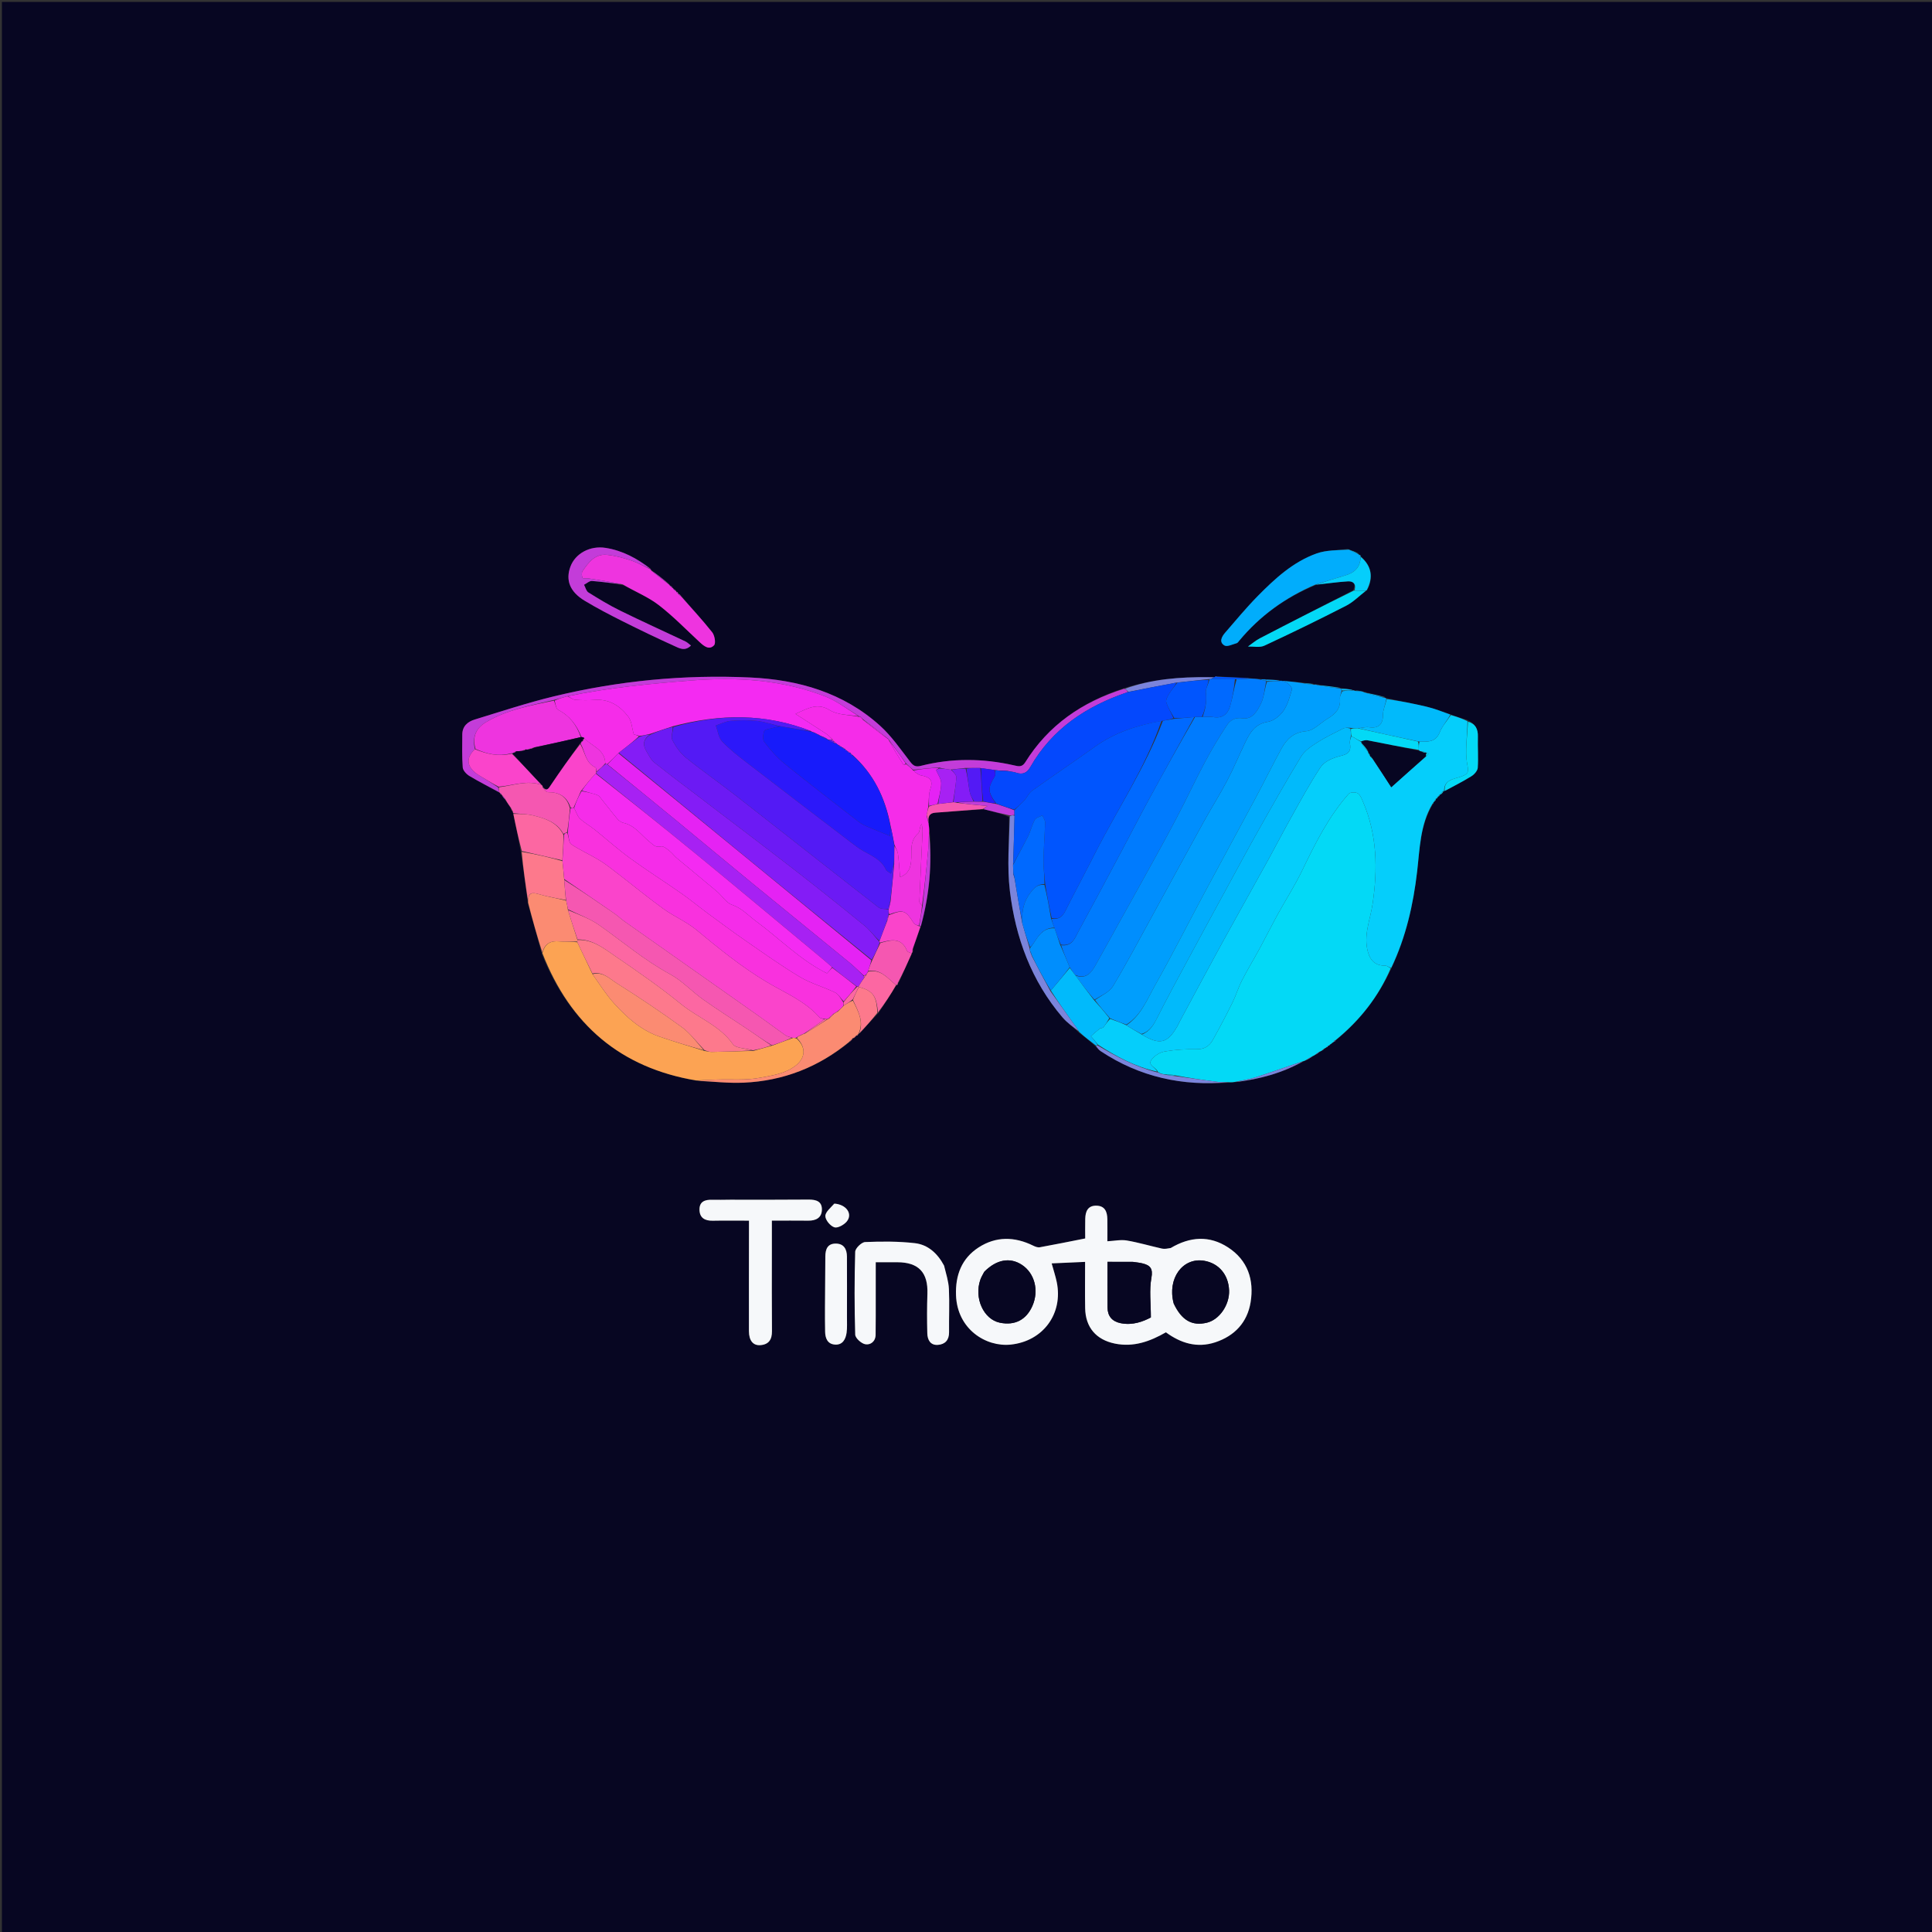 <svg version="1.1" id="Layer_1" xmlns="http://www.w3.org/2000/svg" xmlns:xlink="http://www.w3.org/1999/xlink" x="0px" y="0px"
	 width="100%" viewBox="0 0 1024 1024" enable-background="new 0 0 1024 1024" xml:space="preserve">
<rect x="0" y="0" width="1024" height="1024" fill="#333333" stroke="none"/>
<path fill="#070622" opacity="1" stroke="none" 
	d="
M669,1025 
	C446,1025 223.5,1025 1,1025 
	C1,683.667 1,342.333 1,1 
	C342.333,1 683.667,1 1025,1 
	C1025,342.333 1025,683.667 1025,1025 
	C906.5,1025 788,1025 669,1025 
M762.173,422.169 
	C762.173,422.169 762.203,422.285 762.736,422.12 
	C762.914,421.805 763.092,421.49 763.143,421.173 
	C763.143,421.173 763.243,421.251 763.796,421.075 
	C764.314,420.518 764.832,419.961 765.295,419.266 
	C765.295,419.266 765.409,419.36 766.031,419.119 
	C770.688,416.567 775.446,414.18 779.943,411.373 
	C781.44,410.438 783.138,408.488 783.244,406.902 
	C783.609,401.442 783.153,395.934 783.316,390.453 
	C783.438,386.335 781.951,383.528 777.55,381.557 
	C774.693,380.7 771.837,379.843 768.457,378.503 
	C764.375,377.174 760.358,375.575 756.196,374.577 
	C749.18,372.894 742.071,371.592 734.607,369.951 
	C734.607,369.951 734.174,369.934 733.822,369.267 
	C730.224,368.483 726.627,367.7 722.613,366.504 
	C722.044,366.445 721.475,366.387 720.216,366.07 
	C719.482,366.061 718.749,366.052 717.627,365.817 
	C717.627,365.817 717.191,365.926 716.54,365.468 
	C714.678,365.239 712.816,365.011 710.702,364.701 
	C710.702,364.701 710.583,364.937 709.979,364.335 
	C705.98,363.872 701.981,363.409 697.537,362.629 
	C697.218,362.732 696.899,362.836 695.964,362.374 
	C694.326,362.277 692.688,362.181 690.296,361.737 
	C686.496,361.423 682.695,361.109 678.683,360.75 
	C678.683,360.75 678.561,360.931 677.859,360.41 
	C675.579,360.336 673.3,360.262 670.29,359.959 
	C669.532,359.989 668.774,360.018 667.285,359.789 
	C665.759,359.747 664.232,359.706 661.882,359.324 
	C656.003,359.104 650.124,358.883 644.783,358.387 
	C644.798,358.552 644.854,358.73 644.81,358.876 
	C644.788,358.947 644.575,358.993 644.449,358.992 
	C643.125,358.975 641.8,358.937 640.476,358.924 
	C625.363,358.771 610.426,359.922 595.238,364.946 
	C573.489,372.038 555.65,384.369 543.409,404.018 
	C541.685,406.785 539.733,406.173 537.437,405.65 
	C520.939,401.897 504.437,401.756 488.005,405.929 
	C485.255,406.627 484.017,405.835 482.349,403.665 
	C477.306,397.105 472.513,390.129 466.431,384.634 
	C447.011,367.089 423.179,360.267 397.659,359.084 
	C362.546,357.456 327.782,360.816 293.615,369.074 
	C279.424,372.504 265.513,377.115 251.536,381.39 
	C247.869,382.512 245.044,384.934 245.024,389.285 
	C244.996,395.113 244.814,400.962 245.265,406.758 
	C245.391,408.372 247.219,410.329 248.783,411.269 
	C253.986,414.395 259.424,417.13 264.806,420.199 
	C264.806,420.199 264.983,420.262 265.059,420.657 
	C265.212,420.913 265.437,421.037 265.775,421.217 
	C265.775,421.217 265.961,421.263 266.106,421.806 
	C266.661,422.516 267.215,423.225 268.12,424.481 
	C268.995,425.686 269.871,426.891 270.853,428.742 
	C271.194,429.278 271.535,429.814 271.838,430.722 
	C271.838,430.722 272.088,431.002 272.098,431.781 
	C273.465,438.184 274.832,444.586 276.088,451.884 
	C277.36,460.713 278.633,469.542 279.85,479.167 
	C282.297,487.796 284.745,496.424 287.269,505.772 
	C302.236,543.092 328.966,566.032 369.855,572.915 
	C377.976,573.26 386.123,574.194 394.213,573.837 
	C415.166,572.913 433.834,565.612 450.656,552.028 
	C451.209,551.417 451.762,550.806 452.155,550.18 
	C452.155,550.18 452.188,550.337 452.746,550.186 
	C453.132,549.781 453.517,549.376 453.986,548.982 
	C453.986,548.982 453.992,548.898 454.451,548.779 
	C454.738,548.599 454.908,548.341 455.003,548.014 
	C455.003,548.014 455.001,547.971 455.63,547.749 
	C458.775,544.232 461.92,540.714 465.673,536.88 
	C468.879,532.001 472.085,527.122 475.161,522.035 
	C475.161,522.035 475.25,522.264 475.724,521.99 
	C475.808,521.644 475.893,521.298 476.502,520.515 
	C478.765,515.445 481.027,510.375 483.271,505.279 
	C483.271,505.279 483.279,505.249 483.756,504.853 
	C483.809,504.253 483.861,503.653 484.081,502.323 
	C485.357,498.528 486.634,494.733 488.321,490.322 
	C492.63,474.15 494.078,457.728 492.714,440.181 
	C492.533,439.031 492.352,437.88 492.208,435.864 
	C491.738,432.995 492.386,430.983 495.789,430.737 
	C504.194,430.127 512.593,429.437 521.771,428.997 
	C526.166,430.091 530.56,431.185 534.816,433.048 
	C534.874,446.12 533.7,459.341 535.255,472.233 
	C538.239,496.964 546.645,519.909 563.122,539.207 
	C565.615,542.127 568.885,544.384 572.144,547.552 
	C575.087,549.775 578.03,551.997 580.954,554.907 
	C581.758,555.656 582.476,556.536 583.379,557.135 
	C604.037,570.848 626.837,575.827 652.387,573.771 
	C653.062,573.667 653.738,573.562 655.123,573.544 
	C667.688,572.008 679.712,568.698 691.355,562.345 
	C691.505,562.246 691.655,562.148 692.311,562.012 
	C693.479,561.316 694.646,560.62 696.464,559.523 
	C696.66,559.36 696.857,559.197 697.449,558.996 
	C698.08,558.539 698.71,558.082 700.006,557.23 
	C700.22,557.086 700.433,556.942 700.954,556.734 
	C701.273,556.467 701.592,556.2 702.507,555.559 
	C702.678,555.398 702.849,555.238 703.283,555.076 
	C703.565,554.998 703.752,554.829 704.247,554.274 
	C704.247,554.274 704.636,553.962 704.774,554.007 
	C704.774,554.007 704.908,553.785 705.387,553.39 
	C705.546,553.257 705.704,553.124 705.904,553.067 
	C705.904,553.067 705.945,552.947 706.538,552.55 
	C706.709,552.383 706.879,552.217 707.302,552.054 
	C707.578,551.966 707.737,551.789 708.377,551.102 
	C720.884,540.705 730.636,528.218 737.662,512.793 
	C745.188,496.64 749.06,479.513 751.112,461.919 
	C752.532,449.741 752.667,437.29 759.59,426.014 
	C759.722,425.696 759.855,425.378 760.056,425.04 
	C760.056,425.04 760.05,424.969 760.57,424.733 
	C760.842,424.24 761.114,423.748 761.257,423.212 
	C761.257,423.212 761.282,423.346 761.8,423.153 
	C761.963,422.832 762.127,422.511 762.173,422.169 
M358.469,313.546 
	C358.469,313.546 358.472,313.479 358.257,313.002 
	C357.84,312.712 357.423,312.422 356.871,311.829 
	C356.871,311.829 356.559,311.713 356.348,311.177 
	C355.897,310.847 355.446,310.516 354.821,309.858 
	C354.821,309.858 354.474,309.728 354.196,309.108 
	C351.15,306.716 348.105,304.324 345.004,302.002 
	C345.004,302.002 345.065,301.935 344.761,301.337 
	C337.658,295.918 329.933,291.813 321.005,290.389 
	C312.75,289.073 304.886,293.337 302.31,300.397 
	C299.705,307.535 302.023,313.641 309.844,318.371 
	C316.369,322.317 323.163,325.846 329.984,329.27 
	C339.027,333.81 348.154,338.197 357.373,342.366 
	C359.941,343.528 363.006,345.405 366.226,342.143 
	C365.071,341.277 364.28,340.451 363.314,339.994 
	C351.772,334.532 340.132,329.274 328.675,323.642 
	C322.883,320.795 317.337,317.417 311.856,313.997 
	C310.696,313.272 310.301,311.32 309.554,309.933 
	C310.961,309.222 312.419,307.822 313.765,307.922 
	C319.187,308.327 324.575,309.194 330.588,310.237 
	C336.813,313.668 343.569,316.41 349.134,320.697 
	C356.845,326.636 363.685,333.711 370.845,340.356 
	C373.158,342.502 375.899,344.732 378.466,342.007 
	C379.498,340.912 378.797,336.782 377.493,335.135 
	C372.261,328.525 366.483,322.346 360.78,315.485 
	C360.364,315.159 359.947,314.832 359.458,314.498 
	C359.458,314.498 359.431,314.43 359.258,314.027 
	C359.08,313.774 358.838,313.619 358.469,313.546 
M720.117,293.893 
	C720.117,293.893 720.194,293.829 719.9,293.247 
	C718.305,292.577 716.709,291.906 714.366,290.927 
	C708.84,291.669 702.99,291.502 697.852,293.334 
	C685.363,297.789 675.719,306.695 666.591,315.959 
	C660.53,322.111 655.019,328.809 649.348,335.337 
	C647.51,337.453 645.969,340.333 649.001,342.124 
	C650.425,342.966 653.277,341.494 655.44,340.914 
	C655.997,340.765 656.438,340.058 656.862,339.549 
	C667.808,326.376 681.313,316.675 697.799,309.925 
	C703.349,309.299 708.887,308.466 714.454,308.136 
	C717.089,307.98 718.964,309.383 717.137,312.902 
	C700.656,321.365 684.157,329.792 667.716,338.331 
	C665.475,339.495 663.523,341.214 661.437,342.677 
	C664.353,342.576 667.68,343.36 670.117,342.228 
	C684.7,335.453 699.163,328.402 713.469,321.06 
	C717.337,319.075 720.522,315.76 724.661,312.725 
	C728.079,306.005 726.919,299.845 721.169,294.789 
	C721.169,294.789 721.27,294.861 721.127,294.281 
	C720.777,294.121 720.426,293.962 720.117,293.893 
M620.204,661.713 
	C618.767,661.754 617.266,662.087 615.905,661.786 
	C609.67,660.407 603.524,658.554 597.242,657.484 
	C594.064,656.943 590.665,657.701 586.934,657.895 
	C586.934,653.782 586.982,649.975 586.921,646.169 
	C586.858,642.306 585.67,639.11 581.122,639.027 
	C576.521,638.943 575.29,642.141 575.198,646.003 
	C575.104,649.931 575.177,653.862 575.177,656.406 
	C566.557,658.104 558.842,659.686 551.092,661.079 
	C550.007,661.275 548.661,660.743 547.597,660.219 
	C537.763,655.372 527.893,655.198 518.665,661.178 
	C509.681,667 506.322,675.896 506.705,686.513 
	C507.354,704.504 522.564,714.031 535.69,712.665 
	C552.954,710.867 563.558,696.181 560.096,679.501 
	C559.47,676.485 558.487,673.543 557.407,669.618 
	C563.516,669.344 569.046,669.096 575.124,668.824 
	C575.124,677.425 575.017,685.381 575.15,693.332 
	C575.321,703.545 580.981,710.1 590.909,712.129 
	C600.778,714.146 609.472,711.03 617.952,706.156 
	C625.816,711.914 634.451,714.631 644.099,711.456 
	C654.42,708.059 661.113,700.861 662.847,690.21 
	C664.773,678.377 661.344,667.922 650.875,661.126 
	C641.035,654.739 630.788,655.36 620.204,661.713 
M500.151,670.518 
	C496.881,664.244 491.79,659.687 484.887,658.898 
	C476.184,657.903 467.313,657.957 458.544,658.31 
	C456.641,658.386 453.331,661.602 453.276,663.449 
	C452.841,678.088 452.844,692.752 453.283,707.391 
	C453.338,709.23 456.505,712.085 458.602,712.477 
	C461.3,712.981 464.043,711.1 464.098,707.481 
	C464.149,704.152 464.156,700.822 464.158,697.492 
	C464.166,688.072 464.161,678.651 464.161,669.014 
	C468.342,669.014 471.988,669.006 475.635,669.016 
	C486.897,669.045 491.939,674.469 491.544,685.722 
	C491.299,692.705 491.312,699.707 491.486,706.693 
	C491.572,710.138 493.119,713.132 497.15,712.815 
	C500.897,712.521 503.063,710.272 503.019,706.157 
	C502.936,698.498 503.3,690.825 502.943,683.183 
	C502.753,679.135 501.439,675.14 500.151,670.518 
M386.516,635.877 
	C383.518,635.894 380.516,636.003 377.522,635.904 
	C373.731,635.778 370.674,636.786 370.737,641.162 
	C370.799,645.495 373.582,647.09 377.749,647.005 
	C384.032,646.876 390.319,646.971 396.97,646.971 
	C396.97,648.843 396.97,650.47 396.969,652.098 
	C396.958,669.921 396.917,687.744 396.952,705.567 
	C396.962,710.551 399.173,713.251 403.008,712.96 
	C407.464,712.621 409.196,709.991 409.157,705.578 
	C409.034,691.586 409.106,677.594 409.104,663.601 
	C409.103,658.146 409.104,652.691 409.104,646.953 
	C415.822,646.953 422.111,646.898 428.398,646.973 
	C432.435,647.021 435.49,645.48 435.623,641.259 
	C435.768,636.698 432.517,635.765 428.487,635.805 
	C414.829,635.94 401.169,635.868 386.516,635.877 
M448.913,697.448 
	C448.916,686.97 448.962,676.492 448.9,666.014 
	C448.877,662.077 447.259,659.088 442.87,659.125 
	C438.568,659.162 437.462,662.19 437.446,665.939 
	C437.408,674.918 437.3,683.897 437.255,692.875 
	C437.233,697.199 437.245,701.524 437.328,705.847 
	C437.394,709.321 438.619,712.346 442.458,712.655 
	C446.575,712.987 448.211,709.887 448.713,706.395 
	C449.089,703.783 448.868,701.085 448.913,697.448 
M441.845,637.958 
	C440.26,640.163 437.421,642.385 437.449,644.57 
	C437.476,646.681 440.117,649.836 442.248,650.506 
	C443.995,651.056 447.356,649.186 448.809,647.411 
	C452.069,643.429 448.628,638.381 441.845,637.958 
z"/>
<path fill="#03D9F6" opacity="1" stroke="none" 
	d="
M654.413,573.458 
	C653.738,573.562 653.062,573.667 651.583,573.591 
	C648.96,573.418 647.115,573.623 645.325,573.397 
	C637.853,572.453 630.398,571.379 622.9,569.957 
	C621.179,569.528 619.495,569.494 617.449,569.455 
	C616.378,569.307 615.67,569.163 614.842,568.803 
	C614.497,568.322 614.212,568.169 613.827,568.212 
	C613.788,568.296 613.611,568.347 613.648,567.974 
	C612.553,565.563 608.198,564.766 610.28,561.723 
	C611.742,559.588 614.755,557.755 617.339,557.306 
	C622.861,556.348 628.56,556.022 634.175,556.118 
	C638.272,556.189 640.97,554.485 642.756,551.295 
	C646.401,544.785 649.868,538.168 653.183,531.483 
	C655.08,527.655 656.296,523.485 658.242,519.686 
	C661.184,513.942 664.555,508.419 667.634,502.742 
	C670.875,496.767 673.905,490.677 677.176,484.719 
	C681.472,476.896 686.328,469.353 690.2,461.331 
	C697.125,446.984 704.194,432.773 714.837,420.744 
	C715.626,419.852 718.459,419.746 719.609,420.459 
	C720.977,421.306 721.732,423.356 722.445,425.018 
	C729.961,442.546 730.24,460.722 727.476,479.249 
	C726.222,487.66 722.507,495.831 725.06,504.685 
	C726.434,509.452 729.273,511.862 734.286,511.829 
	C735.221,511.823 736.161,512.744 737.099,513.236 
	C730.636,528.218 720.884,540.705 707.917,551.26 
	C707.456,551.419 707.032,551.632 707.032,551.632 
	C707.032,551.632 707.049,552.051 707.049,552.051 
	C706.879,552.217 706.709,552.383 706.208,552.672 
	C705.878,552.794 705.863,552.991 705.863,552.991 
	C705.704,553.124 705.546,553.257 705.069,553.516 
	C704.751,553.641 704.636,553.962 704.636,553.962 
	C704.636,553.962 704.247,554.274 703.88,554.356 
	C703.348,554.651 703.184,554.864 703.019,555.077 
	C702.849,555.238 702.678,555.398 702.049,555.665 
	C701.276,556.113 700.962,556.456 700.647,556.798 
	C700.433,556.942 700.22,557.086 699.473,557.371 
	C698.311,558.019 697.682,558.527 697.053,559.034 
	C696.857,559.197 696.66,559.36 695.894,559.675 
	C694.152,560.568 692.979,561.309 691.806,562.05 
	C691.655,562.148 691.505,562.246 690.801,562.416 
	C682.098,565.315 673.991,568.275 665.78,570.912 
	C662.098,572.094 658.208,572.629 654.413,573.458 
z"/>
<path fill="#05CEFB" opacity="1" stroke="none" 
	d="
M737.38,513.015 
	C736.161,512.744 735.221,511.823 734.286,511.829 
	C729.273,511.862 726.434,509.452 725.06,504.685 
	C722.507,495.831 726.222,487.66 727.476,479.249 
	C730.24,460.722 729.961,442.546 722.445,425.018 
	C721.732,423.356 720.977,421.306 719.609,420.459 
	C718.459,419.746 715.626,419.852 714.837,420.744 
	C704.194,432.773 697.125,446.984 690.2,461.331 
	C686.328,469.353 681.472,476.896 677.176,484.719 
	C673.905,490.677 670.875,496.767 667.634,502.742 
	C664.555,508.419 661.184,513.942 658.242,519.686 
	C656.296,523.485 655.08,527.655 653.183,531.483 
	C649.868,538.168 646.401,544.785 642.756,551.295 
	C640.97,554.485 638.272,556.189 634.175,556.118 
	C628.56,556.022 622.861,556.348 617.339,557.306 
	C614.755,557.755 611.742,559.588 610.28,561.723 
	C608.198,564.766 612.553,565.563 613.291,567.981 
	C601.713,565.44 591.694,560.005 581.883,553.664 
	C580.618,551.95 579.406,550.579 578.194,549.208 
	C579.755,547.862 581.278,546.467 582.899,545.197 
	C583.386,544.816 584.383,544.978 584.734,544.552 
	C585.924,543.106 586.93,541.508 588.365,540.022 
	C591.463,541.073 594.202,542.069 597.001,543.41 
	C599.703,545.177 602.345,546.599 605.168,548.33 
	C614.687,554.064 618.781,553.045 623.996,543.971 
	C624.575,542.962 625.032,541.884 625.584,540.859 
	C632.9,527.275 640.151,513.654 647.563,500.122 
	C655.537,485.564 663.697,471.107 671.711,456.57 
	C676.191,448.445 680.438,440.191 684.974,432.098 
	C689.813,423.465 694.541,414.734 700.021,406.515 
	C701.766,403.898 705.561,402.107 708.779,401.151 
	C712.679,399.992 716.536,399.797 715.506,394.135 
	C715.269,392.834 715.83,391.387 716.317,390.159 
	C718.248,391.298 719.885,392.287 721.576,393.338 
	C721.629,393.4 721.668,393.561 721.573,393.918 
	C722.754,395.732 724.031,397.19 725.323,398.71 
	C725.339,398.772 725.236,398.847 725.207,399.166 
	C725.557,399.93 725.935,400.375 726.25,400.836 
	C726.188,400.852 726.206,400.724 726.266,400.983 
	C726.592,401.466 726.857,401.688 727.418,402.081 
	C731.124,407.524 734.535,412.798 737.398,417.225 
	C743.762,411.533 749.709,406.215 755.93,400.833 
	C756.526,400.346 756.848,399.923 757.169,399.5 
	C756.76,399.357 756.351,399.213 755.951,399.041 
	C755.96,399.012 755.957,399.065 755.72,398.795 
	C754.786,398.394 754.088,398.263 753.15,398.203 
	C752.606,398.141 752.303,398.008 751.999,397.471 
	C751.992,395.721 751.988,394.376 752.419,393.021 
	C757.12,393.249 760.992,393.263 763.061,388.179 
	C764.411,384.861 766.965,382.033 768.98,378.986 
	C771.837,379.843 774.693,380.7 777.78,382.243 
	C777.757,390.318 776.334,397.928 777.671,405.017 
	C778.535,409.602 778.098,410.283 774.173,411.661 
	C770.527,412.941 765.206,413.307 765.409,419.36 
	C765.409,419.36 765.295,419.266 764.969,419.264 
	C764.176,419.926 763.709,420.588 763.243,421.251 
	C763.243,421.251 763.143,421.173 762.94,421.259 
	C762.559,421.659 762.381,421.972 762.203,422.285 
	C762.203,422.285 762.173,422.169 761.962,422.267 
	C761.594,422.692 761.438,423.019 761.282,423.346 
	C761.282,423.346 761.257,423.212 761.021,423.3 
	C760.54,423.915 760.295,424.442 760.05,424.969 
	C760.05,424.969 760.056,425.04 759.808,425.19 
	C759.41,425.641 759.26,425.943 759.11,426.244 
	C752.667,437.29 752.532,449.741 751.112,461.919 
	C749.06,479.513 745.188,496.64 737.38,513.015 
z"/>
<path fill="#F6F8FA" opacity="1" stroke="none" 
	d="
M620.489,661.477 
	C630.788,655.36 641.035,654.739 650.875,661.126 
	C661.344,667.922 664.773,678.377 662.847,690.21 
	C661.113,700.861 654.42,708.059 644.099,711.456 
	C634.451,714.631 625.816,711.914 617.952,706.156 
	C609.472,711.03 600.778,714.146 590.909,712.129 
	C580.981,710.1 575.321,703.545 575.15,693.332 
	C575.017,685.381 575.124,677.425 575.124,668.824 
	C569.046,669.096 563.516,669.344 557.407,669.618 
	C558.487,673.543 559.47,676.485 560.096,679.501 
	C563.558,696.181 552.954,710.867 535.69,712.665 
	C522.564,714.031 507.354,704.504 506.705,686.513 
	C506.322,675.896 509.681,667 518.665,661.178 
	C527.893,655.198 537.763,655.372 547.597,660.219 
	C548.661,660.743 550.007,661.275 551.092,661.079 
	C558.842,659.686 566.557,658.104 575.177,656.406 
	C575.177,653.862 575.104,649.931 575.198,646.003 
	C575.29,642.141 576.521,638.943 581.122,639.027 
	C585.67,639.11 586.858,642.306 586.921,646.169 
	C586.982,649.975 586.934,653.782 586.934,657.895 
	C590.665,657.701 594.064,656.943 597.242,657.484 
	C603.524,658.554 609.67,660.407 615.905,661.786 
	C617.266,662.087 618.767,661.754 620.489,661.477 
M521.561,674.228 
	C520.909,675.55 520.117,676.823 519.628,678.203 
	C516.163,687.98 521.322,699.309 529.988,701.066 
	C537.947,702.68 544.019,699.51 547.245,692.06 
	C550.748,683.968 548.395,674.86 541.65,670.408 
	C535.402,666.284 528.269,667.454 521.561,674.228 
M622.102,691.05 
	C626.295,699.808 631.792,702.944 639.656,701.062 
	C646.323,699.468 651.742,691.584 651.446,683.913 
	C651.125,675.605 645.969,669.515 638.166,668.227 
	C626.855,666.361 618.575,677.626 622.102,691.05 
M600.229,668.804 
	C595.822,668.804 591.415,668.804 586.979,668.804 
	C586.979,677.413 586.907,685.214 587.006,693.014 
	C587.064,697.584 589.436,700.404 593.996,701.318 
	C600.402,702.604 605.964,700.389 609.984,698.278 
	C609.984,690.568 609.083,683.746 610.271,677.31 
	C611.206,672.25 609.576,670.635 605.522,669.623 
	C604.09,669.266 602.608,669.108 600.229,668.804 
z"/>
<path fill="#009EFD" opacity="1" stroke="none" 
	d="
M596.94,543.065 
	C594.202,542.069 591.463,541.073 588.323,539.683 
	C585.273,536.202 582.624,533.115 580.358,530.02 
	C583.878,527.582 588.072,525.782 589.968,522.61 
	C597.616,509.815 604.576,496.608 611.749,483.53 
	C620.526,467.527 629.214,451.474 638.036,435.496 
	C642.043,428.238 646.497,421.221 650.348,413.885 
	C653.865,407.182 656.793,400.173 660.071,393.341 
	C662.548,388.177 665.276,383.656 671.968,382.582 
	C674.995,382.097 678.351,379.461 680.194,376.841 
	C682.499,373.564 683.591,369.355 684.756,365.415 
	C685.003,364.579 683.491,362.93 682.442,362.091 
	C681.51,361.345 680.096,361.203 678.895,360.795 
	C682.695,361.109 686.496,361.423 690.98,362.164 
	C693.303,362.708 694.942,362.824 696.58,362.94 
	C696.899,362.836 697.218,362.732 698.043,363.062 
	C702.56,363.977 706.572,364.457 710.583,364.937 
	C710.583,364.937 710.702,364.701 710.851,365.043 
	C711.008,365.585 711.016,365.786 711.004,366.397 
	C710.704,367.933 710.087,369.095 710.201,370.181 
	C710.757,375.493 707.752,378.463 703.652,380.905 
	C699.861,383.163 696.3,387.214 692.388,387.547 
	C685.65,388.12 682.024,391.636 679.228,396.725 
	C674.521,405.292 670.237,414.091 665.623,422.711 
	C656.674,439.431 647.573,456.068 638.624,472.787 
	C629.759,489.35 621.286,506.132 612.07,522.496 
	C607.91,529.881 604.75,538.26 596.94,543.065 
z"/>
<path fill="#007BFE" opacity="1" stroke="none" 
	d="
M662.706,359.665 
	C664.232,359.706 665.759,359.747 667.873,360.157 
	C669.306,360.666 670.151,360.806 671.009,360.961 
	C671.021,360.977 671.055,360.996 671.039,361.415 
	C670.181,365.536 669.951,369.534 668.337,372.86 
	C666.445,376.759 663.823,381.465 658.619,380.711 
	C654.477,380.111 652.006,381.74 650.216,384.468 
	C646.126,390.698 642.259,397.105 638.759,403.684 
	C633.495,413.578 628.761,423.752 623.548,433.674 
	C618.01,444.214 612.217,454.621 606.464,465.046 
	C597.891,480.582 589.257,496.085 580.643,511.598 
	C578.31,515.801 575.508,519.111 569.824,516.74 
	C568.786,515.306 567.893,514.153 566.959,512.641 
	C565.285,508.515 563.652,504.749 562.419,500.988 
	C568.392,501.741 569.709,497.141 571.606,493.666 
	C579.402,479.388 587.023,465.015 594.674,450.658 
	C599.508,441.586 604.189,432.431 609.104,423.404 
	C617.001,408.9 625.034,394.471 633.406,380.006 
	C634.865,379.997 635.926,379.991 637.448,379.992 
	C639.569,379.999 641.275,379.751 642.882,380.045 
	C647.688,380.926 650.678,378.658 651.928,374.422 
	C653.308,369.745 654.008,364.867 655.415,360.057 
	C658.119,359.914 660.413,359.789 662.706,359.665 
z"/>
<path fill="#FCA353" opacity="1" stroke="none" 
	d="
M369.038,572.665 
	C328.966,566.032 302.236,543.092 287.473,505.157 
	C288.897,499.889 292.04,498.519 296.579,498.961 
	C299.674,499.263 302.82,499.04 306.002,499.406 
	C308.709,505.171 311.358,510.582 314.041,516.344 
	C317.911,521.838 321.372,527.321 325.668,532.045 
	C332.43,539.479 339.961,546.161 349.744,549.498 
	C357.453,552.127 365.246,554.507 373.43,557.008 
	C374.981,557.203 376.107,557.566 377.227,557.546 
	C384.487,557.416 391.745,557.203 399.397,556.969 
	C402.927,555.992 406.063,555.064 409.579,554.092 
	C413.349,552.726 416.74,551.405 420.444,550.085 
	C421.173,550.134 421.589,550.18 422.251,550.476 
	C427.464,555.286 426.796,560.822 421.734,564.783 
	C416.094,569.196 409.284,569.987 402.911,571.217 
	C395.437,572.658 387.549,571.94 379.842,572.192 
	C376.239,572.31 372.639,572.505 369.038,572.665 
z"/>
<path fill="#008EFD" opacity="1" stroke="none" 
	d="
M569.97,517.021 
	C575.508,519.111 578.31,515.801 580.643,511.598 
	C589.257,496.085 597.891,480.582 606.464,465.046 
	C612.217,454.621 618.01,444.214 623.548,433.674 
	C628.761,423.752 633.495,413.578 638.759,403.684 
	C642.259,397.105 646.126,390.698 650.216,384.468 
	C652.006,381.74 654.477,380.111 658.619,380.711 
	C663.823,381.465 666.445,376.759 668.337,372.86 
	C669.951,369.534 670.181,365.536 671.496,361.41 
	C674.166,360.968 676.363,360.95 678.561,360.931 
	C678.561,360.931 678.683,360.75 678.789,360.772 
	C680.096,361.203 681.51,361.345 682.442,362.091 
	C683.491,362.93 685.003,364.579 684.756,365.415 
	C683.591,369.355 682.499,373.564 680.194,376.841 
	C678.351,379.461 674.995,382.097 671.968,382.582 
	C665.276,383.656 662.548,388.177 660.071,393.341 
	C656.793,400.173 653.865,407.182 650.348,413.885 
	C646.497,421.221 642.043,428.238 638.036,435.496 
	C629.214,451.474 620.526,467.527 611.749,483.53 
	C604.576,496.608 597.616,509.815 589.968,522.61 
	C588.072,525.782 583.878,527.582 580.064,529.859 
	C576.248,525.477 573.109,521.249 569.97,517.021 
z"/>
<path fill="#01ADFC" opacity="1" stroke="none" 
	d="
M597.001,543.41 
	C604.75,538.26 607.91,529.881 612.07,522.496 
	C621.286,506.132 629.759,489.35 638.624,472.787 
	C647.573,456.068 656.674,439.431 665.623,422.711 
	C670.237,414.091 674.521,405.292 679.228,396.725 
	C682.024,391.636 685.65,388.12 692.388,387.547 
	C696.3,387.214 699.861,383.163 703.652,380.905 
	C707.752,378.463 710.757,375.493 710.201,370.181 
	C710.087,369.095 710.704,367.933 711.442,366.398 
	C713.663,365.968 715.427,365.947 717.191,365.926 
	C717.191,365.926 717.627,365.817 717.998,366.148 
	C719.215,366.429 720.061,366.379 720.907,366.329 
	C721.475,366.387 722.044,366.445 723.057,366.992 
	C727.06,368.299 730.617,369.117 734.174,369.934 
	C734.174,369.934 734.607,369.951 734.794,370.404 
	C734.271,373.594 732.957,376.337 732.981,379.067 
	C733.024,383.924 730.602,386.205 725.617,385.452 
	C723.814,385.179 721.876,385.798 719.6,386.007 
	C718.136,386.01 717.07,386.017 715.781,385.771 
	C714.319,385.712 712.936,385.612 711.871,386.148 
	C707.184,388.506 702.422,390.787 698.016,393.609 
	C694.894,395.61 691.47,397.927 689.611,400.976 
	C681.762,413.849 674.367,427.003 666.965,440.144 
	C661.096,450.562 655.443,461.101 649.724,471.603 
	C642.991,483.964 636.258,496.326 629.587,508.721 
	C624.174,518.777 618.7,528.807 613.565,539.006 
	C611.555,542.999 609.572,546.648 604.987,548.022 
	C602.345,546.599 599.703,545.177 597.001,543.41 
z"/>
<path fill="#F52CE9" opacity="1" stroke="none" 
	d="
M492.172,436.73 
	C492.352,437.88 492.533,439.031 492.462,440.961 
	C492.142,444.544 492.233,447.361 491.979,450.146 
	C491.066,460.115 490.037,470.073 488.687,479.948 
	C487.962,479.202 487.262,478.529 487.289,477.887 
	C487.807,465.471 488.43,453.059 488.968,440.644 
	C489.025,439.326 488.692,437.991 488.54,436.664 
	C487.218,438.407 487.639,440.871 486.664,441.705 
	C481.771,445.895 483.457,451.411 482.9,456.548 
	C482.537,459.887 481.549,463.262 477.042,464.833 
	C476.666,460.401 476.469,456.45 475.933,452.546 
	C475.717,450.979 474.755,449.514 474.044,447.6 
	C473.347,444.033 472.739,440.866 471.963,437.368 
	C469.093,422.676 462.979,410.168 451.802,400.073 
	C451.39,399.57 451.07,399.351 450.828,399.141 
	C450.906,399.148 450.857,399.298 450.753,399.005 
	C450.103,398.475 449.557,398.238 449.006,398.002 
	C448.999,398.003 448.996,397.991 448.866,397.776 
	C448.452,397.392 448.168,397.223 447.922,397.046 
	C447.959,397.039 447.96,397.116 447.804,396.859 
	C447.289,396.436 446.931,396.27 446.396,396.107 
	C446.219,396.11 445.966,395.864 445.823,395.669 
	C445.438,395.246 445.151,395.106 444.549,394.989 
	C443.842,394.566 443.408,394.211 442.862,393.67 
	C442.564,393.256 442.339,393.075 441.942,392.744 
	C441.595,392.298 441.338,392.113 440.977,391.635 
	C439.81,390.416 438.755,389.469 437.584,388.701 
	C432.638,385.461 427.657,382.275 421.627,378.383 
	C428.737,375.119 433.407,372.442 439.855,376.422 
	C444.07,379.024 449.99,378.865 455.338,379.919 
	C455.531,379.894 455.92,379.886 456.055,380.119 
	C456.476,380.557 456.762,380.763 457.023,380.971 
	C456.996,380.973 457.046,380.949 457.073,381.301 
	C461.742,385.089 466.384,388.523 471.016,391.975 
	C471.007,391.993 471.042,391.975 471.035,392.344 
	C473.644,396.984 476.257,401.255 478.923,405.493 
	C478.944,405.525 479.687,405.103 480.365,405.054 
	C481.763,406.15 482.89,407.085 484.03,408.41 
	C485.417,409.55 486.714,410.679 488.18,410.977 
	C492.242,411.803 494.894,412.992 493.117,418.099 
	C492.138,420.915 492.365,424.15 492.007,427.542 
	C491.695,429.239 491.423,430.589 491.112,432.329 
	C491.465,434.047 491.857,435.376 492.231,436.713 
	C492.212,436.721 492.172,436.73 492.172,436.73 
z"/>
<path fill="#F6F8FA" opacity="1" stroke="none" 
	d="
M500.392,670.819 
	C501.439,675.14 502.753,679.135 502.943,683.183 
	C503.3,690.825 502.936,698.498 503.019,706.157 
	C503.063,710.272 500.897,712.521 497.15,712.815 
	C493.119,713.132 491.572,710.138 491.486,706.693 
	C491.312,699.707 491.299,692.705 491.544,685.722 
	C491.939,674.469 486.897,669.045 475.635,669.016 
	C471.988,669.006 468.342,669.014 464.161,669.014 
	C464.161,678.651 464.166,688.072 464.158,697.492 
	C464.156,700.822 464.149,704.152 464.098,707.481 
	C464.043,711.1 461.3,712.981 458.602,712.477 
	C456.505,712.085 453.338,709.23 453.283,707.391 
	C452.844,692.752 452.841,678.088 453.276,663.449 
	C453.331,661.602 456.641,658.386 458.544,658.31 
	C467.313,657.957 476.184,657.903 484.887,658.898 
	C491.79,659.687 496.881,664.244 500.392,670.819 
z"/>
<path fill="#F6F8FA" opacity="1" stroke="none" 
	d="
M387.013,635.876 
	C401.169,635.868 414.829,635.94 428.487,635.805 
	C432.517,635.765 435.768,636.698 435.623,641.259 
	C435.49,645.48 432.435,647.021 428.398,646.973 
	C422.111,646.898 415.822,646.953 409.104,646.953 
	C409.104,652.691 409.103,658.146 409.104,663.601 
	C409.106,677.594 409.034,691.586 409.157,705.578 
	C409.196,709.991 407.464,712.621 403.008,712.96 
	C399.173,713.251 396.962,710.551 396.952,705.567 
	C396.917,687.744 396.958,669.921 396.969,652.098 
	C396.97,650.47 396.97,648.843 396.97,646.971 
	C390.319,646.971 384.032,646.876 377.749,647.005 
	C373.582,647.09 370.799,645.495 370.737,641.162 
	C370.674,636.786 373.731,635.778 377.522,635.904 
	C380.516,636.003 383.518,635.894 387.013,635.876 
z"/>
<path fill="#C33CD9" opacity="1" stroke="none" 
	d="
M484.017,408.019 
	C482.89,407.085 481.763,406.15 480.303,404.71 
	C476.994,400.127 474.018,396.051 471.042,391.975 
	C471.042,391.975 471.007,391.993 470.874,391.675 
	C466.176,387.887 461.611,384.418 457.046,380.949 
	C457.046,380.949 456.996,380.973 457.023,380.739 
	C456.673,380.299 456.297,380.093 455.92,379.886 
	C455.92,379.886 455.531,379.894 455.265,379.575 
	C449.053,375.793 443.441,371.463 437.103,369.02 
	C414.188,360.187 390.37,358.799 366.002,360.709 
	C344.168,362.422 322.448,364.519 300.634,369.042 
	C298.177,369.717 296.085,370.352 293.588,370.993 
	C281.077,373.957 268.777,376.186 257.769,382.669 
	C252.421,385.819 250.18,390.31 251.711,397.105 
	C246.475,401.968 247.469,407.046 254.083,411.046 
	C257.33,413.01 260.565,414.993 263.947,417.265 
	C264.316,418.38 264.544,419.197 264.772,420.015 
	C259.424,417.13 253.986,414.395 248.783,411.269 
	C247.219,410.329 245.391,408.372 245.265,406.758 
	C244.814,400.962 244.996,395.113 245.024,389.285 
	C245.044,384.934 247.869,382.512 251.536,381.39 
	C265.513,377.115 279.424,372.504 293.615,369.074 
	C327.782,360.816 362.546,357.456 397.659,359.084 
	C423.179,360.267 447.011,367.089 466.431,384.634 
	C472.513,390.129 477.306,397.105 482.349,403.665 
	C484.017,405.835 485.255,406.627 488.005,405.929 
	C504.437,401.756 520.939,401.897 537.437,405.65 
	C539.733,406.173 541.685,406.785 543.409,404.018 
	C555.65,384.369 573.489,372.038 595.912,365.011 
	C597.043,365.626 597.5,366.174 597.62,366.871 
	C575.677,374.337 557.636,386.287 546.075,406.58 
	C544.31,409.678 542.032,410.715 538.625,409.552 
	C537.229,409.075 535.697,408.999 533.937,408.543 
	C532.287,408.407 530.927,408.469 529.245,408.371 
	C528.449,408.216 527.974,408.22 527.211,408.132 
	C524.614,407.738 522.303,407.436 519.557,407.058 
	C516.773,407.013 514.426,407.043 511.646,407.032 
	C508.794,407.323 506.374,407.656 503.588,407.925 
	C501.533,407.612 499.845,407.362 497.878,406.827 
	C493.072,407.035 488.544,407.527 484.017,408.019 
z"/>
<path fill="#01ADFC" opacity="1" stroke="none" 
	d="
M696.998,309.925 
	C681.313,316.675 667.808,326.376 656.862,339.549 
	C656.438,340.058 655.997,340.765 655.44,340.914 
	C653.277,341.494 650.425,342.966 649.001,342.124 
	C645.969,340.333 647.51,337.453 649.348,335.337 
	C655.019,328.809 660.53,322.111 666.591,315.959 
	C675.719,306.695 685.363,297.789 697.852,293.334 
	C702.99,291.502 708.84,291.669 714.973,291.308 
	C717.117,292.403 718.655,293.116 720.194,293.829 
	C720.194,293.829 720.117,293.893 720.219,294.1 
	C720.637,294.492 720.953,294.677 721.27,294.861 
	C721.27,294.861 721.169,294.789 721.135,295.163 
	C720.988,301.008 717.69,303.641 712.829,305.048 
	C707.526,306.583 702.273,308.292 696.998,309.925 
z"/>
<path fill="#EE34DF" opacity="1" stroke="none" 
	d="
M360.907,316.007 
	C366.483,322.346 372.261,328.525 377.493,335.135 
	C378.797,336.782 379.498,340.912 378.466,342.007 
	C375.899,344.732 373.158,342.502 370.845,340.356 
	C363.685,333.711 356.845,326.636 349.134,320.697 
	C343.569,316.41 336.813,313.668 330.09,309.759 
	C323.686,308.371 317.782,307.448 311.872,306.564 
	C310.791,306.403 308.935,306.72 308.744,306.266 
	C308.304,305.223 308.194,303.51 308.79,302.653 
	C311.918,298.153 315.311,293.468 321.609,294.071 
	C325.954,294.487 330.299,295.661 334.457,297.052 
	C338.127,298.28 341.539,300.278 345.065,301.935 
	C345.065,301.935 345.004,302.002 345.057,302.316 
	C348.231,304.996 351.352,307.362 354.474,309.728 
	C354.474,309.728 354.821,309.858 354.961,310.328 
	C355.587,311.103 356.073,311.408 356.559,311.713 
	C356.559,311.713 356.871,311.829 356.975,312.278 
	C357.543,312.977 358.008,313.228 358.472,313.479 
	C358.472,313.479 358.469,313.546 358.477,313.831 
	C358.8,314.221 359.116,314.326 359.431,314.43 
	C359.431,314.43 359.458,314.498 359.455,314.807 
	C359.937,315.413 360.422,315.71 360.907,316.007 
z"/>
<path fill="#FB8B72" opacity="1" stroke="none" 
	d="
M369.447,572.79 
	C372.639,572.505 376.239,572.31 379.842,572.192 
	C387.549,571.94 395.437,572.658 402.911,571.217 
	C409.284,569.987 416.094,569.196 421.734,564.783 
	C426.796,560.822 427.464,555.286 422.372,550.179 
	C422.809,549.369 423.37,549.105 424.228,548.857 
	C424.999,548.571 425.473,548.269 425.963,547.97 
	C425.98,547.971 425.986,547.938 426.36,547.945 
	C430.816,545.302 434.897,542.653 438.985,539.996 
	C438.991,539.988 439.011,539.979 439.341,539.96 
	C440.49,539.034 441.309,538.128 442.149,537.201 
	C442.172,537.18 442.213,537.134 442.484,537.101 
	C443.172,536.748 443.59,536.429 444.27,535.939 
	C445.377,534.849 446.222,533.929 447.358,532.866 
	C449.098,531.805 450.546,530.887 452.037,530.333 
	C454.938,536.136 458.006,541.54 455.001,547.971 
	C455.001,547.971 455.003,548.014 454.78,548.11 
	C454.302,548.383 454.114,548.613 453.992,548.898 
	C453.992,548.898 453.986,548.982 453.645,549.024 
	C452.932,549.49 452.56,549.914 452.188,550.337 
	C452.188,550.337 452.155,550.18 451.909,550.241 
	C451.128,550.945 450.592,551.586 450.057,552.227 
	C433.834,565.612 415.166,572.913 394.213,573.837 
	C386.123,574.194 377.976,573.26 369.447,572.79 
z"/>
<path fill="#01BAFB" opacity="1" stroke="none" 
	d="
M720,386.01 
	C721.876,385.798 723.814,385.179 725.617,385.452 
	C730.602,386.205 733.024,383.924 732.981,379.067 
	C732.957,376.337 734.271,373.594 734.992,370.494 
	C742.071,371.592 749.18,372.894 756.196,374.577 
	C760.358,375.575 764.375,377.174 768.719,378.744 
	C766.965,382.033 764.411,384.861 763.061,388.179 
	C760.992,393.263 757.12,393.249 751.983,393.014 
	C740.74,390.681 730.37,388.346 720,386.01 
z"/>
<path fill="#C33CD9" opacity="1" stroke="none" 
	d="
M344.913,301.636 
	C341.539,300.278 338.127,298.28 334.457,297.052 
	C330.299,295.661 325.954,294.487 321.609,294.071 
	C315.311,293.468 311.918,298.153 308.79,302.653 
	C308.194,303.51 308.304,305.223 308.744,306.266 
	C308.935,306.72 310.791,306.403 311.872,306.564 
	C317.782,307.448 323.686,308.371 329.783,309.586 
	C324.575,309.194 319.187,308.327 313.765,307.922 
	C312.419,307.822 310.961,309.222 309.554,309.933 
	C310.301,311.32 310.696,313.272 311.856,313.997 
	C317.337,317.417 322.883,320.795 328.675,323.642 
	C340.132,329.274 351.772,334.532 363.314,339.994 
	C364.28,340.451 365.071,341.277 366.226,342.143 
	C363.006,345.405 359.941,343.528 357.373,342.366 
	C348.154,338.197 339.027,333.81 329.984,329.27 
	C323.163,325.846 316.369,322.317 309.844,318.371 
	C302.023,313.641 299.705,307.535 302.31,300.397 
	C304.886,293.337 312.75,289.073 321.005,290.389 
	C329.933,291.813 337.658,295.918 344.913,301.636 
z"/>
<path fill="#F6F8FA" opacity="1" stroke="none" 
	d="
M448.913,697.937 
	C448.868,701.085 449.089,703.783 448.713,706.395 
	C448.211,709.887 446.575,712.987 442.458,712.655 
	C438.619,712.346 437.394,709.321 437.328,705.847 
	C437.245,701.524 437.233,697.199 437.255,692.875 
	C437.3,683.897 437.408,674.918 437.446,665.939 
	C437.462,662.19 438.568,659.162 442.87,659.125 
	C447.259,659.088 448.877,662.077 448.9,666.014 
	C448.962,676.492 448.916,686.97 448.913,697.937 
z"/>
<path fill="#01BAFB" opacity="1" stroke="none" 
	d="
M569.824,516.74 
	C573.109,521.249 576.248,525.477 579.681,529.866 
	C582.624,533.115 585.273,536.202 587.964,539.629 
	C586.93,541.508 585.924,543.106 584.734,544.552 
	C584.383,544.978 583.386,544.816 582.899,545.197 
	C581.278,546.467 579.755,547.862 578.194,549.208 
	C579.406,550.579 580.618,551.95 581.645,553.727 
	C581.46,554.132 580.973,554.22 580.973,554.22 
	C578.03,551.997 575.087,549.775 571.973,546.918 
	C570.926,545.122 570.025,543.979 569.181,542.796 
	C565.003,536.946 560.841,531.085 556.975,525.003 
	C560.517,520.853 563.759,516.926 567,513 
	C567.893,514.153 568.786,515.306 569.824,516.74 
z"/>
<path fill="#F557B1" opacity="1" stroke="none" 
	d="
M264.789,420.107 
	C264.544,419.197 264.316,418.38 264.394,417.27 
	C272.112,416.32 279.42,413.308 287.217,416.073 
	C287.581,416.454 287.711,416.745 287.626,417.311 
	C288.41,418.385 289.417,419.881 290.408,419.87 
	C296.368,419.809 300.458,422.107 302.083,428.486 
	C301.674,432.915 301.287,436.918 300.607,440.966 
	C299.851,441.353 299.388,441.695 298.592,441.955 
	C295.098,435.64 289.011,433.87 283.014,432.305 
	C279.498,431.388 275.738,431.405 272.088,431.002 
	C272.088,431.002 271.838,430.722 271.855,430.192 
	C271.497,429.139 271.121,428.617 270.746,428.095 
	C269.871,426.891 268.995,425.686 267.98,423.878 
	C267.214,422.604 266.587,421.934 265.961,421.263 
	C265.961,421.263 265.775,421.217 265.708,420.933 
	C265.491,420.404 265.271,420.274 264.983,420.262 
	C264.983,420.262 264.806,420.199 264.789,420.107 
z"/>
<path fill="#FB8B72" opacity="1" stroke="none" 
	d="
M305.944,499.052 
	C302.82,499.04 299.674,499.263 296.579,498.961 
	C292.04,498.519 288.897,499.889 287.435,504.798 
	C284.745,496.424 282.297,487.796 279.903,478.346 
	C279.813,473.137 281.861,472.799 285.594,473.921 
	C290.257,475.324 295.127,476.042 300.075,477.38 
	C300.512,479.129 300.781,480.552 301.031,482.361 
	C302.707,487.81 304.4,492.873 306.055,498.215 
	C305.992,498.68 305.968,498.866 305.944,499.052 
z"/>
<path fill="#FD798C" opacity="1" stroke="none" 
	d="
M299.907,477.055 
	C295.127,476.042 290.257,475.324 285.594,473.921 
	C281.861,472.799 279.813,473.137 279.931,477.947 
	C278.633,469.542 277.36,460.713 276.513,451.501 
	C283.979,452.743 291.021,454.368 298.11,456.396 
	C298.463,459.852 298.77,462.904 299.047,466.385 
	C299.314,470.228 299.61,473.641 299.907,477.055 
z"/>
<path fill="#FC67A2" opacity="1" stroke="none" 
	d="
M298.063,455.993 
	C291.021,454.368 283.979,452.743 276.568,451.054 
	C274.832,444.586 273.465,438.184 272.093,431.391 
	C275.738,431.405 279.498,431.388 283.014,432.305 
	C289.011,433.87 295.098,435.64 298.606,442.415 
	C298.656,447.301 298.359,451.647 298.063,455.993 
z"/>
<path fill="#7B84DB" opacity="1" stroke="none" 
	d="
M556.673,525.227 
	C560.841,531.085 565.003,536.946 569.181,542.796 
	C570.025,543.979 570.926,545.122 571.798,546.616 
	C568.885,544.384 565.615,542.127 563.122,539.207 
	C546.645,519.909 538.239,496.964 535.255,472.233 
	C533.7,459.341 534.874,446.12 535.216,432.594 
	C536.291,432.074 536.966,432.009 537.722,432.395 
	C537.529,441.249 537.254,449.652 536.935,458.465 
	C536.963,460.251 537.035,461.627 537.078,463.345 
	C537.335,464.291 537.621,464.897 537.797,465.92 
	C539.036,473.736 540.386,481.133 541.714,488.906 
	C543.012,493.569 544.332,497.857 545.667,502.454 
	C545.776,503.163 545.87,503.564 545.976,504.292 
	C546.289,505.188 546.592,505.757 546.876,506.688 
	C550.13,513.109 553.402,519.168 556.673,525.227 
z"/>
<path fill="#03D9F6" opacity="1" stroke="none" 
	d="
M724.021,313.055 
	C720.522,315.76 717.337,319.075 713.469,321.06 
	C699.163,328.402 684.7,335.453 670.117,342.228 
	C667.68,343.36 664.353,342.576 661.437,342.677 
	C663.523,341.214 665.475,339.495 667.716,338.331 
	C684.157,329.792 700.656,321.365 717.623,313.005 
	C720.08,313.09 722.05,313.073 724.021,313.055 
z"/>
<path fill="#F557B1" opacity="1" stroke="none" 
	d="
M483.29,505.306 
	C481.027,510.375 478.765,515.445 476.054,520.629 
	C475.487,521.25 475.369,521.757 475.25,522.264 
	C475.25,522.264 475.161,522.035 474.862,522.044 
	C470.377,518.411 466.824,513.468 460.084,514.668 
	C460.743,512.564 461.427,510.821 462.353,508.827 
	C463.815,505.726 465.036,502.875 466.58,499.844 
	C472.472,498.035 477.868,496.82 480.768,503.989 
	C481.039,504.658 482.423,504.878 483.29,505.306 
z"/>
<path fill="#FA44CB" opacity="1" stroke="none" 
	d="
M483.28,505.293 
	C482.423,504.878 481.039,504.658 480.768,503.989 
	C477.868,496.82 472.472,498.035 466.506,499.593 
	C466.067,499.352 466.026,499.183 466.169,498.695 
	C467.617,494.913 468.881,491.449 470.364,487.768 
	C470.682,486.953 470.781,486.353 470.876,485.562 
	C470.871,485.37 471.004,485.01 471.374,484.966 
	C478.829,481.98 479.949,482.411 484.303,489.238 
	C484.826,490.059 486.09,490.407 487.236,490.973 
	C487.461,490.972 487.911,490.938 487.911,490.938 
	C486.634,494.733 485.357,498.528 483.77,502.895 
	C483.399,504.061 483.339,504.655 483.279,505.249 
	C483.279,505.249 483.271,505.279 483.28,505.293 
z"/>
<path fill="#FC67A2" opacity="1" stroke="none" 
	d="
M460.11,515.029 
	C466.824,513.468 470.377,518.411 474.927,522.148 
	C472.085,527.122 468.879,532.001 465.35,536.611 
	C464.53,528.694 463.402,525.175 455.137,523.12 
	C455.084,523.076 454.987,522.983 455.101,522.679 
	C456.169,520.92 457.122,519.466 458.278,517.889 
	C458.733,517.555 458.901,517.29 459.09,516.711 
	C459.5,515.977 459.805,515.503 460.11,515.029 
z"/>
<path fill="#03D9F6" opacity="1" stroke="none" 
	d="
M765.72,419.24 
	C765.206,413.307 770.527,412.941 774.173,411.661 
	C778.098,410.283 778.535,409.602 777.671,405.017 
	C776.334,397.928 777.757,390.318 778.03,382.509 
	C781.951,383.528 783.438,386.335 783.316,390.453 
	C783.153,395.934 783.609,401.442 783.244,406.902 
	C783.138,408.488 781.44,410.438 779.943,411.373 
	C775.446,414.18 770.688,416.567 765.72,419.24 
z"/>
<path fill="#FD798C" opacity="1" stroke="none" 
	d="
M455.189,523.165 
	C463.402,525.175 464.53,528.694 465.046,536.769 
	C461.92,540.714 458.775,544.232 455.315,547.86 
	C458.006,541.54 454.938,536.136 452.078,529.987 
	C453.114,527.239 454.152,525.202 455.189,523.165 
z"/>
<path fill="#05CEFB" opacity="1" stroke="none" 
	d="
M724.341,312.89 
	C722.05,313.073 720.08,313.09 717.934,312.844 
	C718.964,309.383 717.089,307.98 714.454,308.136 
	C708.887,308.466 703.349,309.299 697.399,309.925 
	C702.273,308.292 707.526,306.583 712.829,305.048 
	C717.69,303.641 720.988,301.008 721.184,295.125 
	C726.919,299.845 728.079,306.005 724.341,312.89 
z"/>
<path fill="#7B84DB" opacity="1" stroke="none" 
	d="
M580.964,554.563 
	C580.973,554.22 581.46,554.132 581.698,554.07 
	C591.694,560.005 601.713,565.44 613.254,568.354 
	C613.611,568.347 613.788,568.296 613.903,568.463 
	C614.333,568.76 614.647,568.889 614.962,569.019 
	C615.67,569.163 616.378,569.307 617.761,569.664 
	C619.937,570.036 621.437,570.195 622.937,570.353 
	C630.398,571.379 637.853,572.453 645.325,573.397 
	C647.115,573.623 648.96,573.418 651.07,573.569 
	C626.837,575.827 604.037,570.848 583.379,557.135 
	C582.476,556.536 581.758,555.656 580.964,554.563 
z"/>
<path fill="#F6F8FA" opacity="1" stroke="none" 
	d="
M442.252,637.935 
	C448.628,638.381 452.069,643.429 448.809,647.411 
	C447.356,649.186 443.995,651.056 442.248,650.506 
	C440.117,649.836 437.476,646.681 437.449,644.57 
	C437.421,642.385 440.26,640.163 442.252,637.935 
z"/>
<path fill="#7B84DB" opacity="1" stroke="none" 
	d="
M597.958,366.723 
	C597.5,366.174 597.043,365.626 596.302,365.02 
	C610.426,359.922 625.363,358.771 640.476,358.924 
	C641.8,358.937 643.125,358.975 644.449,358.992 
	C644.575,358.993 644.788,358.947 644.81,358.876 
	C644.854,358.73 644.798,358.552 644.478,358.525 
	C643.362,359.071 642.549,359.478 641.561,359.872 
	C641.385,359.859 641.039,359.946 640.595,359.925 
	C634.784,360.538 629.418,361.172 623.606,361.789 
	C614.759,363.422 606.359,365.072 597.958,366.723 
z"/>
<path fill="#F557B1" opacity="1" stroke="none" 
	d="
M491.152,431.94 
	C491.423,430.589 491.695,429.239 492.361,427.489 
	C494.144,426.758 495.53,426.426 497.353,426.091 
	C500.229,425.784 502.669,425.48 505.398,425.184 
	C506.071,425.229 506.454,425.265 507.19,425.522 
	C512.652,426.21 517.761,426.676 523.356,427.187 
	C522.253,427.931 521.624,428.355 520.994,428.78 
	C512.593,429.437 504.194,430.127 495.789,430.737 
	C492.386,430.983 491.738,432.995 492.19,436.297 
	C492.172,436.73 492.212,436.721 492.229,436.354 
	C491.881,434.637 491.516,433.288 491.152,431.94 
z"/>
<path fill="#C33CD9" opacity="1" stroke="none" 
	d="
M521.383,428.888 
	C521.624,428.355 522.253,427.931 523.356,427.187 
	C517.761,426.676 512.652,426.21 507.645,425.406 
	C510.506,424.99 513.265,424.91 516.437,424.869 
	C518.225,424.898 519.6,424.889 521.36,424.96 
	C523.8,425.363 525.855,425.686 528.249,426.17 
	C531.586,427.264 534.584,428.199 537.627,429.484 
	C537.662,430.537 537.652,431.24 537.642,431.943 
	C536.966,432.009 536.291,432.074 535.285,432.209 
	C530.56,431.185 526.166,430.091 521.383,428.888 
z"/>
<path fill="#C33CD9" opacity="1" stroke="none" 
	d="
M488.116,490.63 
	C487.911,490.938 487.461,490.972 487.298,490.592 
	C487.773,486.82 488.413,483.428 489.052,480.035 
	C490.037,470.073 491.066,460.115 491.979,450.146 
	C492.233,447.361 492.142,444.544 492.424,441.397 
	C494.078,457.728 492.63,474.15 488.116,490.63 
z"/>
<path fill="#7B84DB" opacity="1" stroke="none" 
	d="
M654.768,573.501 
	C658.208,572.629 662.098,572.094 665.78,570.912 
	C673.991,568.275 682.098,565.315 690.567,562.548 
	C679.712,568.698 667.688,572.008 654.768,573.501 
z"/>
<path fill="#C33CD9" opacity="1" stroke="none" 
	d="
M354.335,309.418 
	C351.352,307.362 348.231,304.996 345.084,302.281 
	C348.105,304.324 351.15,306.716 354.335,309.418 
z"/>
<path fill="#0055FE" opacity="1" stroke="none" 
	d="
M641.737,359.885 
	C642.549,359.478 643.362,359.071 644.21,358.663 
	C650.124,358.883 656.003,359.104 662.294,359.494 
	C660.413,359.789 658.119,359.914 654.951,360.029 
	C649.963,359.975 645.85,359.93 641.737,359.885 
z"/>
<path fill="#01BAFB" opacity="1" stroke="none" 
	d="
M733.998,369.601 
	C730.617,369.117 727.06,368.299 723.266,367.198 
	C726.627,367.7 730.224,368.483 733.998,369.601 
z"/>
<path fill="#01BAFB" opacity="1" stroke="none" 
	d="
M710.281,364.636 
	C706.572,364.457 702.56,363.977 698.265,363.221 
	C701.981,363.409 705.98,363.872 710.281,364.636 
z"/>
<path fill="#05CEFB" opacity="1" stroke="none" 
	d="
M720.047,293.538 
	C718.655,293.116 717.117,292.403 715.347,291.463 
	C716.709,291.906 718.305,292.577 720.047,293.538 
z"/>
<path fill="#7B84DB" opacity="1" stroke="none" 
	d="
M692.058,562.031 
	C692.979,561.309 694.152,560.568 695.569,559.876 
	C694.646,560.62 693.479,561.316 692.058,562.031 
z"/>
<path fill="#009EFD" opacity="1" stroke="none" 
	d="
M678.21,360.671 
	C676.363,360.95 674.166,360.968 671.511,360.991 
	C671.055,360.996 671.021,360.977 671.017,360.772 
	C671.014,360.568 671.02,360.188 671.02,360.188 
	C673.3,360.262 675.579,360.336 678.21,360.671 
z"/>
<path fill="#01BAFB" opacity="1" stroke="none" 
	d="
M716.866,365.697 
	C715.427,365.947 713.663,365.968 711.462,365.988 
	C711.016,365.786 711.008,365.585 710.977,365.083 
	C712.816,365.011 714.678,365.239 716.866,365.697 
z"/>
<path fill="#01BAFB" opacity="1" stroke="none" 
	d="
M696.272,362.657 
	C694.942,362.824 693.303,362.708 691.357,362.338 
	C692.688,362.181 694.326,362.277 696.272,362.657 
z"/>
<path fill="#C33CD9" opacity="1" stroke="none" 
	d="
M266.034,421.535 
	C266.587,421.934 267.214,422.604 267.805,423.605 
	C267.215,423.225 266.661,422.516 266.034,421.535 
z"/>
<path fill="#7B84DB" opacity="1" stroke="none" 
	d="
M697.251,559.015 
	C697.682,558.527 698.311,558.019 699.141,557.569 
	C698.71,558.082 698.08,558.539 697.251,559.015 
z"/>
<path fill="#03D9F6" opacity="1" stroke="none" 
	d="
M763.519,421.163 
	C763.709,420.588 764.176,419.926 764.996,419.333 
	C764.832,419.961 764.314,420.518 763.519,421.163 
z"/>
<path fill="#008EFD" opacity="1" stroke="none" 
	d="
M670.655,360.074 
	C671.02,360.188 671.014,360.568 671.006,360.756 
	C670.151,360.806 669.306,360.666 668.238,360.287 
	C668.774,360.018 669.532,359.989 670.655,360.074 
z"/>
<path fill="#FD798C" opacity="1" stroke="none" 
	d="
M450.356,552.127 
	C450.592,551.586 451.128,550.945 451.989,550.249 
	C451.762,550.806 451.209,551.417 450.356,552.127 
z"/>
<path fill="#7B84DB" opacity="1" stroke="none" 
	d="
M700.801,556.766 
	C700.962,556.456 701.276,556.113 701.751,555.852 
	C701.592,556.2 701.273,556.467 700.801,556.766 
z"/>
<path fill="#01BAFB" opacity="1" stroke="none" 
	d="
M720.561,366.2 
	C720.061,366.379 719.215,366.429 718.193,366.261 
	C718.749,366.052 719.482,366.061 720.561,366.2 
z"/>
<path fill="#7B84DB" opacity="1" stroke="none" 
	d="
M707.176,552.052 
	C707.049,552.051 707.032,551.632 707.032,551.632 
	C707.032,551.632 707.456,551.419 707.618,551.471 
	C707.737,551.789 707.578,551.966 707.176,552.052 
z"/>
<path fill="#7B84DB" opacity="1" stroke="none" 
	d="
M703.151,555.077 
	C703.184,554.864 703.348,554.651 703.678,554.503 
	C703.752,554.829 703.565,554.998 703.151,555.077 
z"/>
<path fill="#FD798C" opacity="1" stroke="none" 
	d="
M452.467,550.262 
	C452.56,549.914 452.932,549.49 453.603,549.019 
	C453.517,549.376 453.132,549.781 452.467,550.262 
z"/>
<path fill="#FC67A2" opacity="1" stroke="none" 
	d="
M475.487,522.127 
	C475.369,521.757 475.487,521.25 475.791,520.847 
	C475.893,521.298 475.808,521.644 475.487,522.127 
z"/>
<path fill="#FC67A2" opacity="1" stroke="none" 
	d="
M270.8,428.419 
	C271.121,428.617 271.497,429.139 271.874,430.005 
	C271.535,429.814 271.194,429.278 270.8,428.419 
z"/>
<path fill="#03D9F6" opacity="1" stroke="none" 
	d="
M760.31,424.851 
	C760.295,424.442 760.54,423.915 761.085,423.322 
	C761.114,423.748 760.842,424.24 760.31,424.851 
z"/>
<path fill="#C33CD9" opacity="1" stroke="none" 
	d="
M356.454,311.445 
	C356.073,311.408 355.587,311.103 355.048,310.492 
	C355.446,310.516 355.897,310.847 356.454,311.445 
z"/>
<path fill="#C33CD9" opacity="1" stroke="none" 
	d="
M360.843,315.746 
	C360.422,315.71 359.937,315.413 359.491,314.811 
	C359.947,314.832 360.364,315.159 360.843,315.746 
z"/>
<path fill="#F557B1" opacity="1" stroke="none" 
	d="
M483.518,505.051 
	C483.339,504.655 483.399,504.061 483.686,503.261 
	C483.861,503.653 483.809,504.253 483.518,505.051 
z"/>
<path fill="#C33CD9" opacity="1" stroke="none" 
	d="
M358.364,313.24 
	C358.008,313.228 357.543,312.977 357.043,312.429 
	C357.423,312.422 357.84,312.712 358.364,313.24 
z"/>
<path fill="#05CEFB" opacity="1" stroke="none" 
	d="
M721.198,294.571 
	C720.953,294.677 720.637,294.492 720.198,294.055 
	C720.426,293.962 720.777,294.121 721.198,294.571 
z"/>
<path fill="#C33CD9" opacity="1" stroke="none" 
	d="
M265.021,420.459 
	C265.271,420.274 265.491,420.404 265.688,420.84 
	C265.437,421.037 265.212,420.913 265.021,420.459 
z"/>
<path fill="#7B84DB" opacity="1" stroke="none" 
	d="
M704.705,553.984 
	C704.636,553.962 704.751,553.641 704.83,553.713 
	C704.908,553.785 704.774,554.007 704.705,553.984 
z"/>
<path fill="#03D9F6" opacity="1" stroke="none" 
	d="
M762.469,422.202 
	C762.381,421.972 762.559,421.659 763.004,421.261 
	C763.092,421.49 762.914,421.805 762.469,422.202 
z"/>
<path fill="#03D9F6" opacity="1" stroke="none" 
	d="
M761.541,423.25 
	C761.438,423.019 761.594,422.692 762.02,422.277 
	C762.127,422.511 761.963,422.832 761.541,423.25 
z"/>
<path fill="#03D9F6" opacity="1" stroke="none" 
	d="
M759.35,426.129 
	C759.26,425.943 759.41,425.641 759.774,425.199 
	C759.855,425.378 759.722,425.696 759.35,426.129 
z"/>
<path fill="#C33CD9" opacity="1" stroke="none" 
	d="
M359.345,314.229 
	C359.116,314.326 358.8,314.221 358.509,313.839 
	C358.838,313.619 359.08,313.774 359.345,314.229 
z"/>
<path fill="#7B84DB" opacity="1" stroke="none" 
	d="
M705.884,553.029 
	C705.863,552.991 705.878,552.794 705.912,552.871 
	C705.945,552.947 705.904,553.067 705.884,553.029 
z"/>
<path fill="#FD798C" opacity="1" stroke="none" 
	d="
M454.222,548.839 
	C454.114,548.613 454.302,548.383 454.759,548.106 
	C454.908,548.341 454.738,548.599 454.222,548.839 
z"/>
<path fill="#05CEFB" opacity="1" stroke="none" 
	d="
M622.9,569.957 
	C621.437,570.195 619.937,570.036 618.124,569.669 
	C619.495,569.494 621.179,569.528 622.9,569.957 
z"/>
<path fill="#05CEFB" opacity="1" stroke="none" 
	d="
M614.842,568.803 
	C614.647,568.889 614.333,568.76 613.942,568.379 
	C614.212,568.169 614.497,568.322 614.842,568.803 
z"/>
<path fill="#01BAFB" opacity="1" stroke="none" 
	d="
M605.168,548.33 
	C609.572,546.648 611.555,542.999 613.565,539.006 
	C618.7,528.807 624.174,518.777 629.587,508.721 
	C636.258,496.326 642.991,483.964 649.724,471.603 
	C655.443,461.101 661.096,450.562 666.965,440.144 
	C674.367,427.003 681.762,413.849 689.611,400.976 
	C691.47,397.927 694.894,395.61 698.016,393.609 
	C702.422,390.787 707.184,388.506 711.871,386.148 
	C712.936,385.612 714.319,385.712 715.775,386.169 
	C716.004,387.882 716.014,388.944 716.024,390.007 
	C715.83,391.387 715.269,392.834 715.506,394.135 
	C716.536,399.797 712.679,399.992 708.779,401.151 
	C705.561,402.107 701.766,403.898 700.021,406.515 
	C694.541,414.734 689.813,423.465 684.974,432.098 
	C680.438,440.191 676.191,448.445 671.711,456.57 
	C663.697,471.107 655.537,485.564 647.563,500.122 
	C640.151,513.654 632.9,527.275 625.584,540.859 
	C625.032,541.884 624.575,542.962 623.996,543.971 
	C618.781,553.045 614.687,554.064 605.168,548.33 
z"/>
<path fill="#070622" opacity="1" stroke="none" 
	d="
M752.001,397.875 
	C752.303,398.008 752.606,398.141 753.385,398.478 
	C754.559,398.809 755.258,398.937 755.957,399.065 
	C755.957,399.065 755.96,399.012 755.956,399.351 
	C755.853,400.093 755.754,400.495 755.656,400.897 
	C749.709,406.215 743.762,411.533 737.398,417.225 
	C734.535,412.798 731.124,407.524 727.375,401.809 
	C726.76,401.153 726.483,400.938 726.206,400.724 
	C726.206,400.724 726.188,400.852 726.197,400.547 
	C725.883,399.777 725.559,399.312 725.236,398.847 
	C725.236,398.847 725.339,398.772 725.262,398.393 
	C724.013,396.53 722.84,395.045 721.668,393.561 
	C721.668,393.561 721.629,393.4 721.448,393.017 
	C722.471,392.536 723.731,392.161 724.873,392.384 
	C733.928,394.15 742.961,396.03 752.001,397.875 
z"/>
<path fill="#03D9F6" opacity="1" stroke="none" 
	d="
M751.999,397.47 
	C742.961,396.03 733.928,394.15 724.873,392.384 
	C723.731,392.161 722.471,392.536 721.394,392.955 
	C719.885,392.287 718.248,391.298 716.317,390.159 
	C716.014,388.944 716.004,387.882 716,386.421 
	C717.07,386.017 718.136,386.01 719.6,386.007 
	C730.37,388.346 740.74,390.681 751.546,393.023 
	C751.988,394.376 751.992,395.721 751.999,397.47 
z"/>
<path fill="#03D9F6" opacity="1" stroke="none" 
	d="
M721.573,393.918 
	C722.84,395.045 724.013,396.53 725.247,398.331 
	C724.031,397.19 722.754,395.732 721.573,393.918 
z"/>
<path fill="#03D9F6" opacity="1" stroke="none" 
	d="
M755.93,400.833 
	C755.754,400.495 755.853,400.093 755.947,399.38 
	C756.351,399.213 756.76,399.357 757.169,399.5 
	C756.848,399.923 756.526,400.346 755.93,400.833 
z"/>
<path fill="#03D9F6" opacity="1" stroke="none" 
	d="
M725.207,399.165 
	C725.559,399.312 725.883,399.777 726.26,400.532 
	C725.935,400.375 725.557,399.93 725.207,399.165 
z"/>
<path fill="#03D9F6" opacity="1" stroke="none" 
	d="
M755.72,398.795 
	C755.258,398.937 754.559,398.809 753.625,398.407 
	C754.088,398.263 754.786,398.394 755.72,398.795 
z"/>
<path fill="#03D9F6" opacity="1" stroke="none" 
	d="
M726.266,400.983 
	C726.483,400.938 726.76,401.153 727.079,401.639 
	C726.857,401.688 726.592,401.466 726.266,400.983 
z"/>
<path fill="#070622" opacity="1" stroke="none" 
	d="
M521.786,673.929 
	C528.269,667.454 535.402,666.284 541.65,670.408 
	C548.395,674.86 550.748,683.968 547.245,692.06 
	C544.019,699.51 537.947,702.68 529.988,701.066 
	C521.322,699.309 516.163,687.98 519.628,678.203 
	C520.117,676.823 520.909,675.55 521.786,673.929 
z"/>
<path fill="#070622" opacity="1" stroke="none" 
	d="
M622.041,690.65 
	C618.575,677.626 626.855,666.361 638.166,668.227 
	C645.969,669.515 651.125,675.605 651.446,683.913 
	C651.742,691.584 646.323,699.468 639.656,701.062 
	C631.792,702.944 626.295,699.808 622.041,690.65 
z"/>
<path fill="#070622" opacity="1" stroke="none" 
	d="
M600.689,668.832 
	C602.608,669.108 604.09,669.266 605.522,669.623 
	C609.576,670.635 611.206,672.25 610.271,677.31 
	C609.083,683.746 609.984,690.568 609.984,698.278 
	C605.964,700.389 600.402,702.604 593.996,701.318 
	C589.436,700.404 587.064,697.584 587.006,693.014 
	C586.907,685.214 586.979,677.413 586.979,668.804 
	C591.415,668.804 595.822,668.804 600.689,668.832 
z"/>
<path fill="#0069FF" opacity="1" stroke="none" 
	d="
M633.009,380.01 
	C625.034,394.471 617.001,408.9 609.104,423.404 
	C604.189,432.431 599.508,441.586 594.674,450.658 
	C587.023,465.015 579.402,479.388 571.606,493.666 
	C569.709,497.141 568.392,501.741 562.269,500.662 
	C560.803,497.564 559.888,494.795 558.846,491.712 
	C558.158,489.92 557.597,488.443 557.435,486.973 
	C561.422,487.516 563.259,485.558 564.763,482.577 
	C569.848,472.502 575.178,462.551 580.279,452.485 
	C592.185,428.989 607.026,406.98 616.388,381.998 
	C618.516,381.66 620.253,381.323 622.431,380.992 
	C626.251,380.668 629.63,380.339 633.009,380.01 
z"/>
<path fill="#008EFD" opacity="1" stroke="none" 
	d="
M558.973,492.027 
	C559.888,494.795 560.803,497.564 561.869,500.657 
	C563.652,504.749 565.285,508.515 566.959,512.641 
	C563.759,516.926 560.517,520.853 556.975,525.003 
	C553.402,519.168 550.13,513.109 546.887,506.345 
	C546.599,505.082 546.281,504.523 545.964,503.965 
	C545.87,503.564 545.776,503.163 546.04,502.367 
	C547.192,500.809 548.023,499.669 548.777,498.48 
	C551.161,494.714 553.977,491.655 558.973,492.027 
z"/>
<path fill="#0055FE" opacity="1" stroke="none" 
	d="
M633.406,380.006 
	C629.63,380.339 626.251,380.668 622.423,380.603 
	C620.649,377.567 618.992,375.025 618.149,372.237 
	C617.772,370.992 618.788,369.102 619.605,367.771 
	C620.896,365.666 622.551,363.784 624.052,361.807 
	C629.418,361.172 634.784,360.538 640.57,360.323 
	C640.326,362.906 638.896,365.165 639.155,367.211 
	C639.737,371.802 638.819,375.917 636.987,379.985 
	C635.926,379.991 634.865,379.997 633.406,380.006 
z"/>
<path fill="#0069FF" opacity="1" stroke="none" 
	d="
M637.448,379.992 
	C638.819,375.917 639.737,371.802 639.155,367.211 
	C638.896,365.165 640.326,362.906 641.014,360.345 
	C641.039,359.946 641.385,359.859 641.561,359.872 
	C645.85,359.93 649.963,359.975 654.54,360.048 
	C654.008,364.867 653.308,369.745 651.928,374.422 
	C650.678,378.658 647.688,380.926 642.882,380.045 
	C641.275,379.751 639.569,379.999 637.448,379.992 
z"/>
<path fill="#FA44CB" opacity="1" stroke="none" 
	d="
M298.11,456.396 
	C298.359,451.647 298.656,447.301 298.939,442.496 
	C299.388,441.695 299.851,441.353 300.64,441.397 
	C301.53,443.74 301.475,446.622 302.769,447.487 
	C307.488,450.642 312.762,452.951 317.622,455.915 
	C321.138,458.06 324.382,460.67 327.656,463.19 
	C335.658,469.349 343.451,475.793 351.632,481.701 
	C357.269,485.772 363.92,488.53 369.228,492.945 
	C381.087,502.809 392.975,512.446 406.296,520.425 
	C415.898,526.177 426.651,530.441 434.304,539.209 
	C434.843,539.827 436.123,539.799 436.881,540.36 
	C433.131,543.079 429.559,545.509 425.986,547.938 
	C425.986,547.938 425.98,547.971 425.676,547.987 
	C424.891,548.282 424.411,548.562 423.932,548.841 
	C423.37,549.105 422.809,549.369 422.126,549.93 
	C421.589,550.18 421.173,550.134 420.07,550.054 
	C418.338,549.587 417.171,549.327 416.271,548.691 
	C411.452,545.287 406.735,541.74 401.918,538.333 
	C388.291,528.695 374.633,519.1 360.986,509.49 
	C351.005,502.463 341.011,495.456 331.051,488.4 
	C329.164,487.063 327.484,485.433 325.583,484.119 
	C316.772,478.03 307.917,472.004 299.077,465.956 
	C298.77,462.904 298.463,459.852 298.11,456.396 
z"/>
<path fill="#F557B1" opacity="1" stroke="none" 
	d="
M299.047,466.385 
	C307.917,472.004 316.772,478.03 325.583,484.119 
	C327.484,485.433 329.164,487.063 331.051,488.4 
	C341.011,495.456 351.005,502.463 360.986,509.49 
	C374.633,519.1 388.291,528.695 401.918,538.333 
	C406.735,541.74 411.452,545.287 416.271,548.691 
	C417.171,549.327 418.338,549.587 419.756,550.051 
	C416.74,551.405 413.349,552.726 409.186,554.038 
	C404.615,551.354 400.861,548.614 397.007,546.023 
	C388.939,540.599 380.689,535.435 372.761,529.816 
	C366.708,525.526 361.53,519.784 355.09,516.301 
	C341.582,508.996 330.03,499.093 317.606,490.347 
	C312.603,486.824 306.598,484.723 301.049,481.975 
	C300.781,480.552 300.512,479.129 300.075,477.38 
	C299.61,473.641 299.314,470.228 299.047,466.385 
z"/>
<path fill="#FC67A2" opacity="1" stroke="none" 
	d="
M301.031,482.361 
	C306.598,484.723 312.603,486.824 317.606,490.347 
	C330.03,499.093 341.582,508.996 355.09,516.301 
	C361.53,519.784 366.708,525.526 372.761,529.816 
	C380.689,535.435 388.939,540.599 397.007,546.023 
	C400.861,548.614 404.615,551.354 408.807,554.081 
	C406.063,555.064 402.927,555.992 399.114,556.694 
	C395.016,555.517 390.024,555.673 388.443,553.427 
	C381.408,543.438 369.976,539.519 361.039,532.245 
	C349.889,523.17 338.021,514.94 326.139,506.818 
	C320.1,502.689 314.136,497.799 306.094,497.936 
	C304.4,492.873 302.707,487.81 301.031,482.361 
z"/>
<path fill="#FD798C" opacity="1" stroke="none" 
	d="
M306.055,498.215 
	C314.136,497.799 320.1,502.689 326.139,506.818 
	C338.021,514.94 349.889,523.17 361.039,532.245 
	C369.976,539.519 381.408,543.438 388.443,553.427 
	C390.024,555.673 395.016,555.517 398.721,556.742 
	C391.745,557.203 384.487,557.416 377.227,557.546 
	C376.107,557.566 374.981,557.203 373.423,556.641 
	C369.163,552.278 365.817,547.629 361.417,544.432 
	C350.215,536.293 338.694,528.561 326.971,521.19 
	C323.117,518.766 319.482,514.78 314.008,515.994 
	C311.358,510.582 308.709,505.171 306.002,499.406 
	C305.968,498.866 305.992,498.68 306.055,498.215 
z"/>
<path fill="#FB8B72" opacity="1" stroke="none" 
	d="
M314.041,516.344 
	C319.482,514.78 323.117,518.766 326.971,521.19 
	C338.694,528.561 350.215,536.293 361.417,544.432 
	C365.817,547.629 369.163,552.278 372.996,556.631 
	C365.246,554.507 357.453,552.127 349.744,549.498 
	C339.961,546.161 332.43,539.479 325.668,532.045 
	C321.372,527.321 317.911,521.838 314.041,516.344 
z"/>
<path fill="#F42AF2" opacity="1" stroke="none" 
	d="
M300.998,369.004 
	C322.448,364.519 344.168,362.422 366.002,360.709 
	C390.37,358.799 414.188,360.187 437.103,369.02 
	C443.441,371.463 449.053,375.793 455.072,379.6 
	C449.99,378.865 444.07,379.024 439.855,376.422 
	C433.407,372.442 428.737,375.119 421.627,378.383 
	C427.657,382.275 432.638,385.461 437.584,388.701 
	C438.755,389.469 439.81,390.416 440.919,391.694 
	C440.92,392.107 440.809,392.231 440.507,392.174 
	C439.798,392.092 439.39,392.065 438.842,391.944 
	C438.702,391.85 438.372,391.766 438.205,391.471 
	C437.023,390.782 436.009,390.388 434.838,389.91 
	C434.682,389.825 434.332,389.768 434.175,389.543 
	C433.676,389.214 433.335,389.109 432.85,388.905 
	C432.705,388.806 432.363,388.728 432.193,388.514 
	C431.674,388.228 431.326,388.157 430.791,388.002 
	C430.605,387.919 430.201,387.85 429.986,387.566 
	C405.781,378 381.485,378.344 356.6,384.948 
	C352.465,386.269 348.719,387.599 344.596,388.971 
	C342.51,389.446 340.799,389.878 338.898,390.033 
	C337.525,389.556 336.344,389.355 335.932,389.285 
	C334.893,385.68 334.783,382.174 333.052,379.905 
	C328.72,374.229 323.064,370.416 315.323,370.959 
	C311.866,371.201 308.362,371.181 304.909,370.908 
	C303.564,370.801 302.299,369.669 300.998,369.004 
z"/>
<path fill="#171BFB" opacity="1" stroke="none" 
	d="
M432.363,388.728 
	C432.363,388.728 432.705,388.806 433.001,389.138 
	C433.642,389.569 433.987,389.668 434.332,389.768 
	C434.332,389.768 434.682,389.825 435.032,390.173 
	C436.379,390.936 437.376,391.351 438.372,391.766 
	C438.372,391.766 438.702,391.85 438.998,392.231 
	C440.231,393.052 441.167,393.491 442.323,393.938 
	C442.543,393.946 442.974,393.857 442.974,393.857 
	C443.408,394.211 443.842,394.566 444.664,395.215 
	C445.357,395.628 445.662,395.746 445.966,395.864 
	C445.966,395.864 446.219,396.11 446.558,396.36 
	C447.251,396.779 447.606,396.947 447.96,397.116 
	C447.96,397.116 447.959,397.039 448.01,397.299 
	C448.372,397.702 448.684,397.846 448.996,397.991 
	C448.996,397.991 448.999,398.003 449.147,398.264 
	C449.816,398.782 450.337,399.04 450.857,399.298 
	C450.857,399.298 450.906,399.148 450.908,399.429 
	C451.237,399.925 451.565,400.141 451.893,400.357 
	C462.979,410.168 469.093,422.676 471.914,437.793 
	C471.901,440.232 471.77,441.914 471.68,443.074 
	C467.095,441.189 463.049,439.578 459.052,437.853 
	C457.702,437.271 456.365,436.544 455.208,435.644 
	C442.062,425.426 428.835,415.304 415.899,404.825 
	C411.842,401.538 408.338,397.453 405.119,393.314 
	C404.121,392.031 404.411,389.188 405.066,387.41 
	C405.401,386.501 407.838,386.344 409.339,385.895 
	C410.583,385.523 411.848,385.223 413.532,384.905 
	C419.374,385.896 424.788,386.873 430.201,387.851 
	C430.201,387.85 430.605,387.919 430.964,388.215 
	C431.669,388.583 432.016,388.656 432.363,388.728 
z"/>
<path fill="#2C18FA" opacity="1" stroke="none" 
	d="
M413.103,384.89 
	C411.848,385.223 410.583,385.523 409.339,385.895 
	C407.838,386.344 405.401,386.501 405.066,387.41 
	C404.411,389.188 404.121,392.031 405.119,393.314 
	C408.338,397.453 411.842,401.538 415.899,404.825 
	C428.835,415.304 442.062,425.426 455.208,435.644 
	C456.365,436.544 457.702,437.271 459.052,437.853 
	C463.049,439.578 467.095,441.189 471.68,443.074 
	C471.77,441.914 471.901,440.232 472.081,438.125 
	C472.739,440.866 473.347,444.033 473.978,448.05 
	C473.983,451.935 473.965,454.968 473.712,458.26 
	C473.117,459.882 472.757,461.244 472.274,463.072 
	C471.097,462.208 469.974,461.815 469.634,461.065 
	C467.243,455.797 462.322,453.714 457.717,451.13 
	C455.269,449.756 453.013,448.01 450.772,446.298 
	C432.459,432.316 414.138,418.345 395.897,404.269 
	C391.308,400.728 386.653,397.148 382.714,392.944 
	C380.796,390.897 380.457,387.37 379.404,384.513 
	C381.992,383.67 384.536,382.321 387.176,382.095 
	C391.805,381.699 396.532,381.619 401.143,382.107 
	C405.183,382.535 409.12,383.925 413.103,384.89 
z"/>
<path fill="#EE34DF" opacity="1" stroke="none" 
	d="
M473.947,458.001 
	C473.965,454.968 473.983,451.935 474.067,448.452 
	C474.755,449.514 475.717,450.979 475.933,452.546 
	C476.469,456.45 476.666,460.401 477.042,464.833 
	C481.549,463.262 482.537,459.887 482.9,456.548 
	C483.457,451.411 481.771,445.895 486.664,441.705 
	C487.639,440.871 487.218,438.407 488.54,436.664 
	C488.692,437.991 489.025,439.326 488.968,440.644 
	C488.43,453.059 487.807,465.471 487.289,477.887 
	C487.262,478.529 487.962,479.202 488.687,479.948 
	C488.413,483.428 487.773,486.82 487.072,490.593 
	C486.09,490.407 484.826,490.059 484.303,489.238 
	C479.949,482.411 478.829,481.98 471.355,484.589 
	C470.965,483.504 470.963,482.751 471.051,481.741 
	C471.169,481.123 471.197,480.764 471.44,480.156 
	C471.748,479.275 471.841,478.642 472.041,477.616 
	C472.748,470.816 473.347,464.408 473.947,458.001 
z"/>
<path fill="#E522F4" opacity="1" stroke="none" 
	d="
M496.917,426.093 
	C495.53,426.426 494.144,426.758 492.402,427.143 
	C492.365,424.15 492.138,420.915 493.117,418.099 
	C494.894,412.992 492.242,411.803 488.18,410.977 
	C486.714,410.679 485.417,409.55 484.03,408.41 
	C488.544,407.527 493.072,407.035 497.634,407.035 
	C496.771,407.835 495.871,408.142 496.112,408.059 
	C497.098,410.463 498.851,412.812 498.842,415.155 
	C498.829,418.803 497.62,422.448 496.917,426.093 
z"/>
<path fill="#F42AF2" opacity="1" stroke="none" 
	d="
M457.073,381.301 
	C461.611,384.418 466.176,387.887 470.883,391.657 
	C466.384,388.523 461.742,385.089 457.073,381.301 
z"/>
<path fill="#F42AF2" opacity="1" stroke="none" 
	d="
M471.035,392.344 
	C474.018,396.051 476.994,400.127 480.032,404.549 
	C479.687,405.103 478.944,405.525 478.923,405.493 
	C476.257,401.255 473.644,396.984 471.035,392.344 
z"/>
<path fill="#C33CD9" opacity="1" stroke="none" 
	d="
M491.112,432.329 
	C491.516,433.288 491.881,434.637 492.247,436.345 
	C491.857,435.376 491.465,434.047 491.112,432.329 
z"/>
<path fill="#F42AF2" opacity="1" stroke="none" 
	d="
M456.055,380.119 
	C456.297,380.093 456.673,380.299 457.049,380.737 
	C456.762,380.763 456.476,380.557 456.055,380.119 
z"/>
<path fill="#F42AF2" opacity="1" stroke="none" 
	d="
M450.753,399.005 
	C450.337,399.04 449.816,398.782 449.154,398.262 
	C449.557,398.238 450.103,398.475 450.753,399.005 
z"/>
<path fill="#F42AF2" opacity="1" stroke="none" 
	d="
M440.978,392.048 
	C441.338,392.113 441.595,392.298 441.913,392.766 
	C442.018,392.987 441.962,393.034 441.729,392.965 
	C441.187,392.758 440.958,392.535 440.809,392.231 
	C440.809,392.231 440.92,392.107 440.978,392.048 
z"/>
<path fill="#F42AF2" opacity="1" stroke="none" 
	d="
M442.862,393.67 
	C442.974,393.857 442.543,393.946 442.288,393.714 
	C442.033,393.482 441.962,393.034 441.962,393.034 
	C441.962,393.034 442.018,392.987 442.047,392.964 
	C442.339,393.075 442.564,393.256 442.862,393.67 
z"/>
<path fill="#F42AF2" opacity="1" stroke="none" 
	d="
M445.823,395.669 
	C445.662,395.746 445.357,395.628 444.937,395.283 
	C445.151,395.106 445.438,395.246 445.823,395.669 
z"/>
<path fill="#F42AF2" opacity="1" stroke="none" 
	d="
M451.802,400.073 
	C451.565,400.141 451.237,399.925 450.83,399.421 
	C451.07,399.351 451.39,399.57 451.802,400.073 
z"/>
<path fill="#F42AF2" opacity="1" stroke="none" 
	d="
M447.804,396.859 
	C447.606,396.947 447.251,396.779 446.735,396.357 
	C446.931,396.27 447.289,396.436 447.804,396.859 
z"/>
<path fill="#F42AF2" opacity="1" stroke="none" 
	d="
M448.866,397.776 
	C448.684,397.846 448.372,397.702 447.972,397.305 
	C448.168,397.223 448.452,397.392 448.866,397.776 
z"/>
<path fill="#0448FD" opacity="1" stroke="none" 
	d="
M623.606,361.789 
	C622.551,363.784 620.896,365.666 619.605,367.771 
	C618.788,369.102 617.772,370.992 618.149,372.237 
	C618.992,375.025 620.649,377.567 621.982,380.598 
	C620.253,381.323 618.516,381.66 615.996,382.051 
	C602.723,384.421 590.862,388.237 580.364,395.753 
	C569.343,403.644 558.075,411.191 547.05,419.076 
	C545.277,420.345 544.324,422.705 542.779,424.363 
	C541.182,426.078 539.326,427.553 537.583,429.134 
	C534.584,428.199 531.586,427.264 528.057,425.884 
	C523.448,419.762 523.463,417.597 527.233,411.485 
	C527.743,410.658 527.43,409.324 527.499,408.225 
	C527.974,408.22 528.449,408.216 529.701,408.5 
	C531.728,408.772 532.977,408.756 534.226,408.74 
	C535.697,408.999 537.229,409.075 538.625,409.552 
	C542.032,410.715 544.31,409.678 546.075,406.58 
	C557.636,386.287 575.677,374.337 597.62,366.871 
	C606.359,365.072 614.759,363.422 623.606,361.789 
z"/>
<path fill="#EE34DF" opacity="1" stroke="none" 
	d="
M252.022,396.931 
	C250.18,390.31 252.421,385.819 257.769,382.669 
	C268.777,376.186 281.077,373.957 293.552,371.34 
	C294.524,373.241 294.695,375.65 295.807,376.218 
	C301.931,379.349 305.683,384.307 307.811,390.705 
	C299.529,392.644 291.553,394.381 283.181,396.095 
	C281.851,396.392 280.917,396.713 279.81,397.226 
	C279.333,397.351 279.029,397.284 278.419,397.216 
	C277.761,397.404 277.41,397.595 276.742,397.94 
	C275.525,398.127 274.627,398.159 273.399,398.215 
	C272.719,398.486 272.369,398.733 271.944,399.124 
	C271.87,399.268 271.548,399.237 271.105,399.211 
	C264.116,401.176 258.003,399.596 252.022,396.931 
z"/>
<path fill="#F52CE9" opacity="1" stroke="none" 
	d="
M308.118,390.504 
	C305.683,384.307 301.931,379.349 295.807,376.218 
	C294.695,375.65 294.524,373.241 293.955,371.335 
	C296.085,370.352 298.177,369.717 300.634,369.042 
	C302.299,369.669 303.564,370.801 304.909,370.908 
	C308.362,371.181 311.866,371.201 315.323,370.959 
	C323.064,370.416 328.72,374.229 333.052,379.905 
	C334.783,382.174 334.893,385.68 335.932,389.285 
	C336.344,389.355 337.525,389.556 338.67,390.266 
	C335.085,393.518 331.537,396.262 327.729,399.206 
	C325.644,401.311 323.82,403.217 321.741,405.064 
	C321.317,404.967 321.147,404.928 320.819,404.55 
	C320.535,396.851 313.216,395.494 309.447,390.97 
	C308.872,390.787 308.495,390.645 308.118,390.504 
z"/>
<path fill="#FA44CB" opacity="1" stroke="none" 
	d="
M251.711,397.105 
	C258.003,399.596 264.116,401.176 271.283,399.443 
	C276.931,405.129 281.956,410.556 286.982,415.983 
	C279.42,413.308 272.112,416.32 264.252,416.972 
	C260.565,414.993 257.33,413.01 254.083,411.046 
	C247.469,407.046 246.475,401.968 251.711,397.105 
z"/>
<path fill="#A721F3" opacity="1" stroke="none" 
	d="
M497.353,426.091 
	C497.62,422.448 498.829,418.803 498.842,415.155 
	C498.851,412.812 497.098,410.463 496.112,408.059 
	C495.871,408.142 496.771,407.835 497.913,407.32 
	C499.845,407.362 501.533,407.612 504,407.942 
	C505.523,409.391 506.973,410.807 506.885,412.12 
	C506.591,416.492 505.744,420.826 505.109,425.175 
	C502.669,425.48 500.229,425.784 497.353,426.091 
z"/>
<path fill="#841CF6" opacity="1" stroke="none" 
	d="
M505.398,425.184 
	C505.744,420.826 506.591,416.492 506.885,412.12 
	C506.973,410.807 505.523,409.391 504.366,408.005 
	C506.374,407.656 508.794,407.323 511.794,407.376 
	C512.881,411.752 513.244,415.768 513.962,419.721 
	C514.283,421.49 515.314,423.131 516.023,424.83 
	C513.265,424.91 510.506,424.99 507.293,425.185 
	C506.454,425.265 506.071,425.229 505.398,425.184 
z"/>
<path fill="#2C18FA" opacity="1" stroke="none" 
	d="
M527.211,408.132 
	C527.43,409.324 527.743,410.658 527.233,411.485 
	C523.463,417.597 523.448,419.762 527.719,425.723 
	C525.855,425.686 523.8,425.363 521.134,424.688 
	C520.346,418.601 520.169,412.867 519.992,407.134 
	C522.303,407.436 524.614,407.738 527.211,408.132 
z"/>
<path fill="#531AF5" opacity="1" stroke="none" 
	d="
M519.557,407.058 
	C520.169,412.867 520.346,418.601 520.749,424.607 
	C519.6,424.889 518.225,424.898 516.437,424.869 
	C515.314,423.131 514.283,421.49 513.962,419.721 
	C513.244,415.768 512.881,411.752 512.226,407.417 
	C514.426,407.043 516.773,407.013 519.557,407.058 
z"/>
<path fill="#2C18FA" opacity="1" stroke="none" 
	d="
M533.937,408.543 
	C532.977,408.756 531.728,408.772 530.022,408.66 
	C530.927,408.469 532.287,408.407 533.937,408.543 
z"/>
<path fill="#F931DE" opacity="1" stroke="none" 
	d="
M437.058,540.071 
	C436.123,539.799 434.843,539.827 434.304,539.209 
	C426.651,530.441 415.898,526.177 406.296,520.425 
	C392.975,512.446 381.087,502.809 369.228,492.945 
	C363.92,488.53 357.269,485.772 351.632,481.701 
	C343.451,475.793 335.658,469.349 327.656,463.19 
	C324.382,460.67 321.138,458.06 317.622,455.915 
	C312.762,452.951 307.488,450.642 302.769,447.487 
	C301.475,446.622 301.53,443.74 300.933,441.353 
	C301.287,436.918 301.674,432.915 302.403,428.475 
	C303.174,428.031 303.604,428.023 304.287,428.276 
	C305.44,430.327 305.96,432.512 307.323,433.817 
	C309.663,436.059 312.608,437.653 315.159,439.694 
	C321.476,444.747 327.505,450.186 334.036,454.939 
	C342.844,461.35 352.072,467.179 361.004,473.424 
	C365.807,476.782 370.328,480.542 375.048,484.022 
	C381.7,488.926 388.333,493.863 395.129,498.561 
	C404.622,505.123 414.028,511.862 423.92,517.774 
	C429.74,521.252 436.528,523.074 442.669,526.074 
	C444.495,526.966 445.603,529.327 447.042,531.348 
	C447.052,532.124 447.059,532.567 447.066,533.01 
	C446.222,533.929 445.377,534.849 443.98,535.932 
	C443.022,536.441 442.617,536.788 442.213,537.134 
	C442.213,537.134 442.172,537.18 441.844,537.257 
	C440.681,538.216 439.846,539.098 439.011,539.979 
	C439.011,539.979 438.991,539.988 438.664,539.984 
	C437.911,540.01 437.484,540.041 437.058,540.071 
z"/>
<path fill="#FC67A2" opacity="1" stroke="none" 
	d="
M436.881,540.36 
	C437.484,540.041 437.911,540.01 438.657,539.992 
	C434.897,542.653 430.816,545.302 426.36,547.945 
	C429.559,545.509 433.131,543.079 436.881,540.36 
z"/>
<path fill="#FC67A2" opacity="1" stroke="none" 
	d="
M447.358,532.866 
	C447.059,532.567 447.052,532.124 447.211,531.061 
	C449.594,527.989 451.81,525.537 454.265,523.053 
	C454.505,523.021 454.987,522.983 454.987,522.983 
	C454.987,522.983 455.084,523.076 455.137,523.12 
	C454.152,525.202 453.114,527.239 452.036,529.622 
	C450.546,530.887 449.098,531.805 447.358,532.866 
z"/>
<path fill="#FC67A2" opacity="1" stroke="none" 
	d="
M439.341,539.96 
	C439.846,539.098 440.681,538.216 441.821,537.278 
	C441.309,538.128 440.49,539.034 439.341,539.96 
z"/>
<path fill="#FC67A2" opacity="1" stroke="none" 
	d="
M424.228,548.857 
	C424.411,548.562 424.891,548.282 425.659,547.986 
	C425.473,548.269 424.999,548.571 424.228,548.857 
z"/>
<path fill="#FC67A2" opacity="1" stroke="none" 
	d="
M442.484,537.101 
	C442.617,536.788 443.022,536.441 443.717,536.103 
	C443.59,536.429 443.172,536.748 442.484,537.101 
z"/>
<path fill="#070622" opacity="1" stroke="none" 
	d="
M287.217,416.073 
	C281.956,410.556 276.931,405.129 271.727,399.469 
	C271.548,399.237 271.87,399.268 272.286,399.13 
	C273.044,398.725 273.386,398.458 273.728,398.191 
	C274.627,398.159 275.525,398.127 277.061,397.991 
	C278.041,397.665 278.383,397.441 278.725,397.218 
	C279.029,397.284 279.333,397.351 280.194,397.27 
	C281.692,396.788 282.634,396.453 283.576,396.119 
	C291.553,394.381 299.529,392.644 307.811,390.705 
	C308.495,390.645 308.872,390.787 309.461,391.032 
	C309.673,391.135 309.725,391.252 309.441,391.438 
	C309.001,392.044 308.845,392.463 308.776,392.877 
	C308.863,392.871 308.813,392.705 308.543,392.792 
	C308.099,393.205 307.926,393.531 307.74,393.866 
	C307.727,393.875 307.703,393.849 307.402,393.987 
	C302.047,401.433 296.943,408.706 291.977,416.073 
	C290.761,417.876 289.916,419.647 287.841,417.036 
	C287.711,416.745 287.581,416.454 287.217,416.073 
z"/>
<path fill="#FA44CB" opacity="1" stroke="none" 
	d="
M287.626,417.311 
	C289.916,419.647 290.761,417.876 291.977,416.073 
	C296.943,408.706 302.047,401.433 307.528,394.354 
	C310.223,398.807 310.328,404.381 315.631,406.756 
	C316.028,406.934 315.906,408.271 316.033,409.287 
	C316.041,409.505 316.042,409.941 315.689,409.993 
	C312.908,413.026 310.481,416.007 307.886,419.293 
	C306.491,422.405 305.262,425.21 304.033,428.015 
	C303.604,428.023 303.174,428.031 302.424,428.05 
	C300.458,422.107 296.368,419.809 290.408,419.87 
	C289.417,419.881 288.41,418.385 287.626,417.311 
z"/>
<path fill="#0055FE" opacity="1" stroke="none" 
	d="
M537.627,429.484 
	C539.326,427.553 541.182,426.078 542.779,424.363 
	C544.324,422.705 545.277,420.345 547.05,419.076 
	C558.075,411.191 569.343,403.644 580.364,395.753 
	C590.862,388.237 602.723,384.421 615.605,382.051 
	C607.026,406.98 592.185,428.989 580.279,452.485 
	C575.178,462.551 569.848,472.502 564.763,482.577 
	C563.259,485.558 561.422,487.516 557.417,486.576 
	C555.994,480.452 554.99,474.733 553.989,468.584 
	C553.662,464.208 553.021,460.258 553.069,456.317 
	C553.151,449.542 553.748,442.774 553.919,435.998 
	C553.951,434.742 552.998,433.462 552.499,432.193 
	C551.127,432.924 549.142,433.312 548.506,434.453 
	C546.993,437.165 546.328,440.337 544.939,443.134 
	C542.433,448.18 539.648,453.089 536.98,458.055 
	C537.254,449.652 537.529,441.249 537.722,432.395 
	C537.652,431.24 537.662,430.537 537.627,429.484 
z"/>
<path fill="#0069FF" opacity="1" stroke="none" 
	d="
M536.935,458.465 
	C539.648,453.089 542.433,448.18 544.939,443.134 
	C546.328,440.337 546.993,437.165 548.506,434.453 
	C549.142,433.312 551.127,432.924 552.499,432.193 
	C552.998,433.462 553.951,434.742 553.919,435.998 
	C553.748,442.774 553.151,449.542 553.069,456.317 
	C553.021,460.258 553.662,464.208 553.589,468.58 
	C549.946,468.591 548.357,470.422 546.401,472.837 
	C542.568,477.57 541.58,482.795 541.735,488.53 
	C540.386,481.133 539.036,473.736 537.8,465.571 
	C537.644,464.203 537.376,463.603 537.107,463.003 
	C537.035,461.627 536.963,460.251 536.935,458.465 
z"/>
<path fill="#007BFE" opacity="1" stroke="none" 
	d="
M541.714,488.906 
	C541.58,482.795 542.568,477.57 546.401,472.837 
	C548.357,470.422 549.946,468.591 553.586,469.01 
	C554.99,474.733 555.994,480.452 557.017,486.569 
	C557.597,488.443 558.158,489.92 558.846,491.712 
	C553.977,491.655 551.161,494.714 548.777,498.48 
	C548.023,499.669 547.192,500.809 546.024,502.059 
	C544.332,497.857 543.012,493.569 541.714,488.906 
z"/>
<path fill="#0055FE" opacity="1" stroke="none" 
	d="
M537.078,463.345 
	C537.376,463.603 537.644,464.203 537.91,465.153 
	C537.621,464.897 537.335,464.291 537.078,463.345 
z"/>
<path fill="#007BFE" opacity="1" stroke="none" 
	d="
M545.976,504.292 
	C546.281,504.523 546.599,505.082 546.905,505.983 
	C546.592,505.757 546.289,505.188 545.976,504.292 
z"/>
<path fill="#841CF6" opacity="1" stroke="none" 
	d="
M327.99,399.006 
	C331.537,396.262 335.085,393.518 338.861,390.542 
	C340.799,389.878 342.51,389.446 344.543,389.326 
	C340.745,391.772 340.581,394.89 342.775,398.473 
	C343.979,400.439 345.014,402.742 346.744,404.112 
	C355.694,411.201 364.847,418.033 373.923,424.963 
	C389.854,437.127 405.853,449.203 421.685,461.494 
	C433.976,471.035 446.129,480.758 458.179,490.602 
	C461.113,492.999 463.4,496.188 465.985,499.013 
	C466.026,499.183 466.067,499.352 466.182,499.773 
	C465.036,502.875 463.815,505.726 462.042,508.672 
	C416.99,472.181 372.49,435.593 327.99,399.006 
z"/>
<path fill="#E522F4" opacity="1" stroke="none" 
	d="
M327.729,399.206 
	C372.49,435.593 416.99,472.181 461.801,508.923 
	C461.427,510.821 460.743,512.564 460.084,514.668 
	C459.805,515.503 459.5,515.977 458.816,516.72 
	C458.256,517.006 458.075,517.024 457.61,516.874 
	C455.013,514.559 452.807,512.282 450.37,510.287 
	C433.064,496.121 415.682,482.048 398.383,467.875 
	C385.184,457.06 372.095,446.111 358.913,435.276 
	C346.638,425.188 334.303,415.171 321.995,405.123 
	C323.82,403.217 325.644,401.311 327.729,399.206 
z"/>
<path fill="#6C1AF4" opacity="1" stroke="none" 
	d="
M466.169,498.695 
	C463.4,496.188 461.113,492.999 458.179,490.602 
	C446.129,480.758 433.976,471.035 421.685,461.494 
	C405.853,449.203 389.854,437.127 373.923,424.963 
	C364.847,418.033 355.694,411.201 346.744,404.112 
	C345.014,402.742 343.979,400.439 342.775,398.473 
	C340.581,394.89 340.745,391.772 344.92,389.283 
	C348.719,387.599 352.465,386.269 356.542,385.303 
	C356.645,387.91 355.507,390.63 356.38,392.295 
	C358.182,395.729 360.589,399.177 363.577,401.595 
	C372.204,408.578 381.35,414.917 390.101,421.753 
	C415.304,441.441 440.39,461.279 465.626,480.924 
	C466.907,481.921 469.161,481.669 470.961,481.998 
	C470.963,482.751 470.965,483.504 470.985,484.634 
	C471.004,485.01 470.871,485.37 470.661,485.787 
	C470.349,486.797 470.247,487.391 470.145,487.984 
	C468.881,491.449 467.617,494.913 466.169,498.695 
z"/>
<path fill="#EE34DF" opacity="1" stroke="none" 
	d="
M470.364,487.768 
	C470.247,487.391 470.349,486.797 470.665,485.979 
	C470.781,486.353 470.682,486.953 470.364,487.768 
z"/>
<path fill="#A721F3" opacity="1" stroke="none" 
	d="
M321.741,405.064 
	C334.303,415.171 346.638,425.188 358.913,435.276 
	C372.095,446.111 385.184,457.06 398.383,467.875 
	C415.682,482.048 433.064,496.121 450.37,510.287 
	C452.807,512.282 455.013,514.559 457.648,517.117 
	C457.971,517.529 458.075,518.012 458.075,518.012 
	C457.122,519.466 456.169,520.92 455.101,522.679 
	C454.987,522.983 454.505,523.021 454.076,522.773 
	C449.46,519.326 445.273,516.129 441,512.605 
	C436.97,509.025 433.015,505.781 429.078,502.515 
	C409.061,485.906 389.126,469.196 369.009,452.708 
	C351.459,438.323 333.706,424.187 316.042,409.941 
	C316.042,409.941 316.041,409.505 316.322,409.117 
	C318.062,407.449 319.52,406.17 320.978,404.89 
	C321.147,404.928 321.317,404.967 321.741,405.064 
z"/>
<path fill="#F557B1" opacity="1" stroke="none" 
	d="
M458.278,517.889 
	C458.075,518.012 457.971,517.529 457.932,517.285 
	C458.075,517.024 458.256,517.006 458.711,516.981 
	C458.901,517.29 458.733,517.555 458.278,517.889 
z"/>
<path fill="#531AF5" opacity="1" stroke="none" 
	d="
M471.051,481.741 
	C469.161,481.669 466.907,481.921 465.626,480.924 
	C440.39,461.279 415.304,441.441 390.101,421.753 
	C381.35,414.917 372.204,408.578 363.577,401.595 
	C360.589,399.177 358.182,395.729 356.38,392.295 
	C355.507,390.63 356.645,387.91 356.931,385.313 
	C381.485,378.344 405.781,378 429.986,387.566 
	C424.788,386.873 419.374,385.896 413.532,384.905 
	C409.12,383.925 405.183,382.535 401.143,382.107 
	C396.532,381.619 391.805,381.699 387.176,382.095 
	C384.536,382.321 381.992,383.67 379.404,384.513 
	C380.457,387.37 380.796,390.897 382.714,392.944 
	C386.653,397.148 391.308,400.728 395.897,404.269 
	C414.138,418.345 432.459,432.316 450.772,446.298 
	C453.013,448.01 455.269,449.756 457.717,451.13 
	C462.322,453.714 467.243,455.797 469.634,461.065 
	C469.974,461.815 471.097,462.208 472.274,463.072 
	C472.757,461.244 473.117,459.882 473.712,458.26 
	C473.347,464.408 472.748,470.816 471.806,477.847 
	C471.384,479.115 471.304,479.759 471.225,480.404 
	C471.197,480.764 471.169,481.123 471.051,481.741 
z"/>
<path fill="#531AF5" opacity="1" stroke="none" 
	d="
M438.205,391.471 
	C437.376,391.351 436.379,390.936 435.188,390.257 
	C436.009,390.388 437.023,390.782 438.205,391.471 
z"/>
<path fill="#531AF5" opacity="1" stroke="none" 
	d="
M441.729,392.965 
	C441.962,393.034 442.033,393.482 442.068,393.706 
	C441.167,393.491 440.231,393.052 439.139,392.326 
	C439.39,392.065 439.798,392.092 440.507,392.174 
	C440.958,392.535 441.187,392.758 441.729,392.965 
z"/>
<path fill="#531AF5" opacity="1" stroke="none" 
	d="
M434.175,389.543 
	C433.987,389.668 433.642,389.569 433.146,389.237 
	C433.335,389.109 433.676,389.214 434.175,389.543 
z"/>
<path fill="#531AF5" opacity="1" stroke="none" 
	d="
M432.193,388.514 
	C432.016,388.656 431.669,388.583 431.15,388.298 
	C431.326,388.157 431.674,388.228 432.193,388.514 
z"/>
<path fill="#6C1AF4" opacity="1" stroke="none" 
	d="
M471.44,480.156 
	C471.304,479.759 471.384,479.115 471.699,478.24 
	C471.841,478.642 471.748,479.275 471.44,480.156 
z"/>
<path fill="#FA44CB" opacity="1" stroke="none" 
	d="
M283.181,396.095 
	C282.634,396.453 281.692,396.788 280.367,397.078 
	C280.917,396.713 281.851,396.392 283.181,396.095 
z"/>
<path fill="#FA44CB" opacity="1" stroke="none" 
	d="
M278.419,397.216 
	C278.383,397.441 278.041,397.665 277.379,397.836 
	C277.41,397.595 277.761,397.404 278.419,397.216 
z"/>
<path fill="#FA44CB" opacity="1" stroke="none" 
	d="
M273.399,398.215 
	C273.386,398.458 273.044,398.725 272.36,398.986 
	C272.369,398.733 272.719,398.486 273.399,398.215 
z"/>
<path fill="#EE34DF" opacity="1" stroke="none" 
	d="
M320.819,404.55 
	C319.52,406.17 318.062,407.449 316.315,408.899 
	C315.906,408.271 316.028,406.934 315.631,406.756 
	C310.328,404.381 310.223,398.807 307.829,394.216 
	C307.703,393.849 307.727,393.875 308.007,393.771 
	C308.462,393.346 308.638,393.025 308.813,392.705 
	C308.813,392.705 308.863,392.871 309.081,392.706 
	C309.441,392.112 309.583,391.682 309.725,391.252 
	C309.725,391.252 309.673,391.135 309.659,391.073 
	C313.216,395.494 320.535,396.851 320.819,404.55 
z"/>
<path fill="#F52CE9" opacity="1" stroke="none" 
	d="
M441.085,512.931 
	C445.273,516.129 449.46,519.326 453.837,522.805 
	C451.81,525.537 449.594,527.989 447.209,530.728 
	C445.603,529.327 444.495,526.966 442.669,526.074 
	C436.528,523.074 429.74,521.252 423.92,517.774 
	C414.028,511.862 404.622,505.123 395.129,498.561 
	C388.333,493.863 381.7,488.926 375.048,484.022 
	C370.328,480.542 365.807,476.782 361.004,473.424 
	C352.072,467.179 342.844,461.35 334.036,454.939 
	C327.505,450.186 321.476,444.747 315.159,439.694 
	C312.608,437.653 309.663,436.059 307.323,433.817 
	C305.96,432.512 305.44,430.327 304.287,428.276 
	C305.262,425.21 306.491,422.405 308.23,419.345 
	C311.103,419.753 313.479,420.376 315.821,421.106 
	C316.541,421.331 317.353,421.701 317.807,422.261 
	C320.974,426.164 323.993,430.188 327.213,434.045 
	C328.018,435.009 329.297,435.885 330.503,436.154 
	C336.498,437.492 339.81,442.558 344.16,446.065 
	C346.203,447.712 347.328,449.364 350.379,448.604 
	C351.591,448.302 353.445,449.909 354.777,450.942 
	C356.263,452.095 357.394,453.695 358.842,454.907 
	C365.883,460.806 373.017,466.597 380.038,472.521 
	C382.761,474.818 384.887,478.501 387.967,479.549 
	C393.27,481.355 396.666,485.3 400.841,488.367 
	C413.282,497.505 424.118,508.842 438.309,515.89 
	C439.305,514.829 440.195,513.88 441.085,512.931 
z"/>
<path fill="#FA44CB" opacity="1" stroke="none" 
	d="
M308.543,392.792 
	C308.638,393.025 308.462,393.346 308.02,393.761 
	C307.926,393.531 308.099,393.205 308.543,392.792 
z"/>
<path fill="#FA44CB" opacity="1" stroke="none" 
	d="
M309.441,391.438 
	C309.583,391.682 309.441,392.112 308.994,392.712 
	C308.845,392.463 309.001,392.044 309.441,391.438 
z"/>
<path fill="#F42AF2" opacity="1" stroke="none" 
	d="
M441,512.605 
	C440.195,513.88 439.305,514.829 438.309,515.89 
	C424.118,508.842 413.282,497.505 400.841,488.367 
	C396.666,485.3 393.27,481.355 387.967,479.549 
	C384.887,478.501 382.761,474.818 380.038,472.521 
	C373.017,466.597 365.883,460.806 358.842,454.907 
	C357.394,453.695 356.263,452.095 354.777,450.942 
	C353.445,449.909 351.591,448.302 350.379,448.604 
	C347.328,449.364 346.203,447.712 344.16,446.065 
	C339.81,442.558 336.498,437.492 330.503,436.154 
	C329.297,435.885 328.018,435.009 327.213,434.045 
	C323.993,430.188 320.974,426.164 317.807,422.261 
	C317.353,421.701 316.541,421.331 315.821,421.106 
	C313.479,420.376 311.103,419.753 308.396,419.038 
	C310.481,416.007 312.908,413.026 315.689,409.993 
	C333.706,424.187 351.459,438.323 369.009,452.708 
	C389.126,469.196 409.061,485.906 429.078,502.515 
	C433.015,505.781 436.97,509.025 441,512.605 
z"/>
</svg>